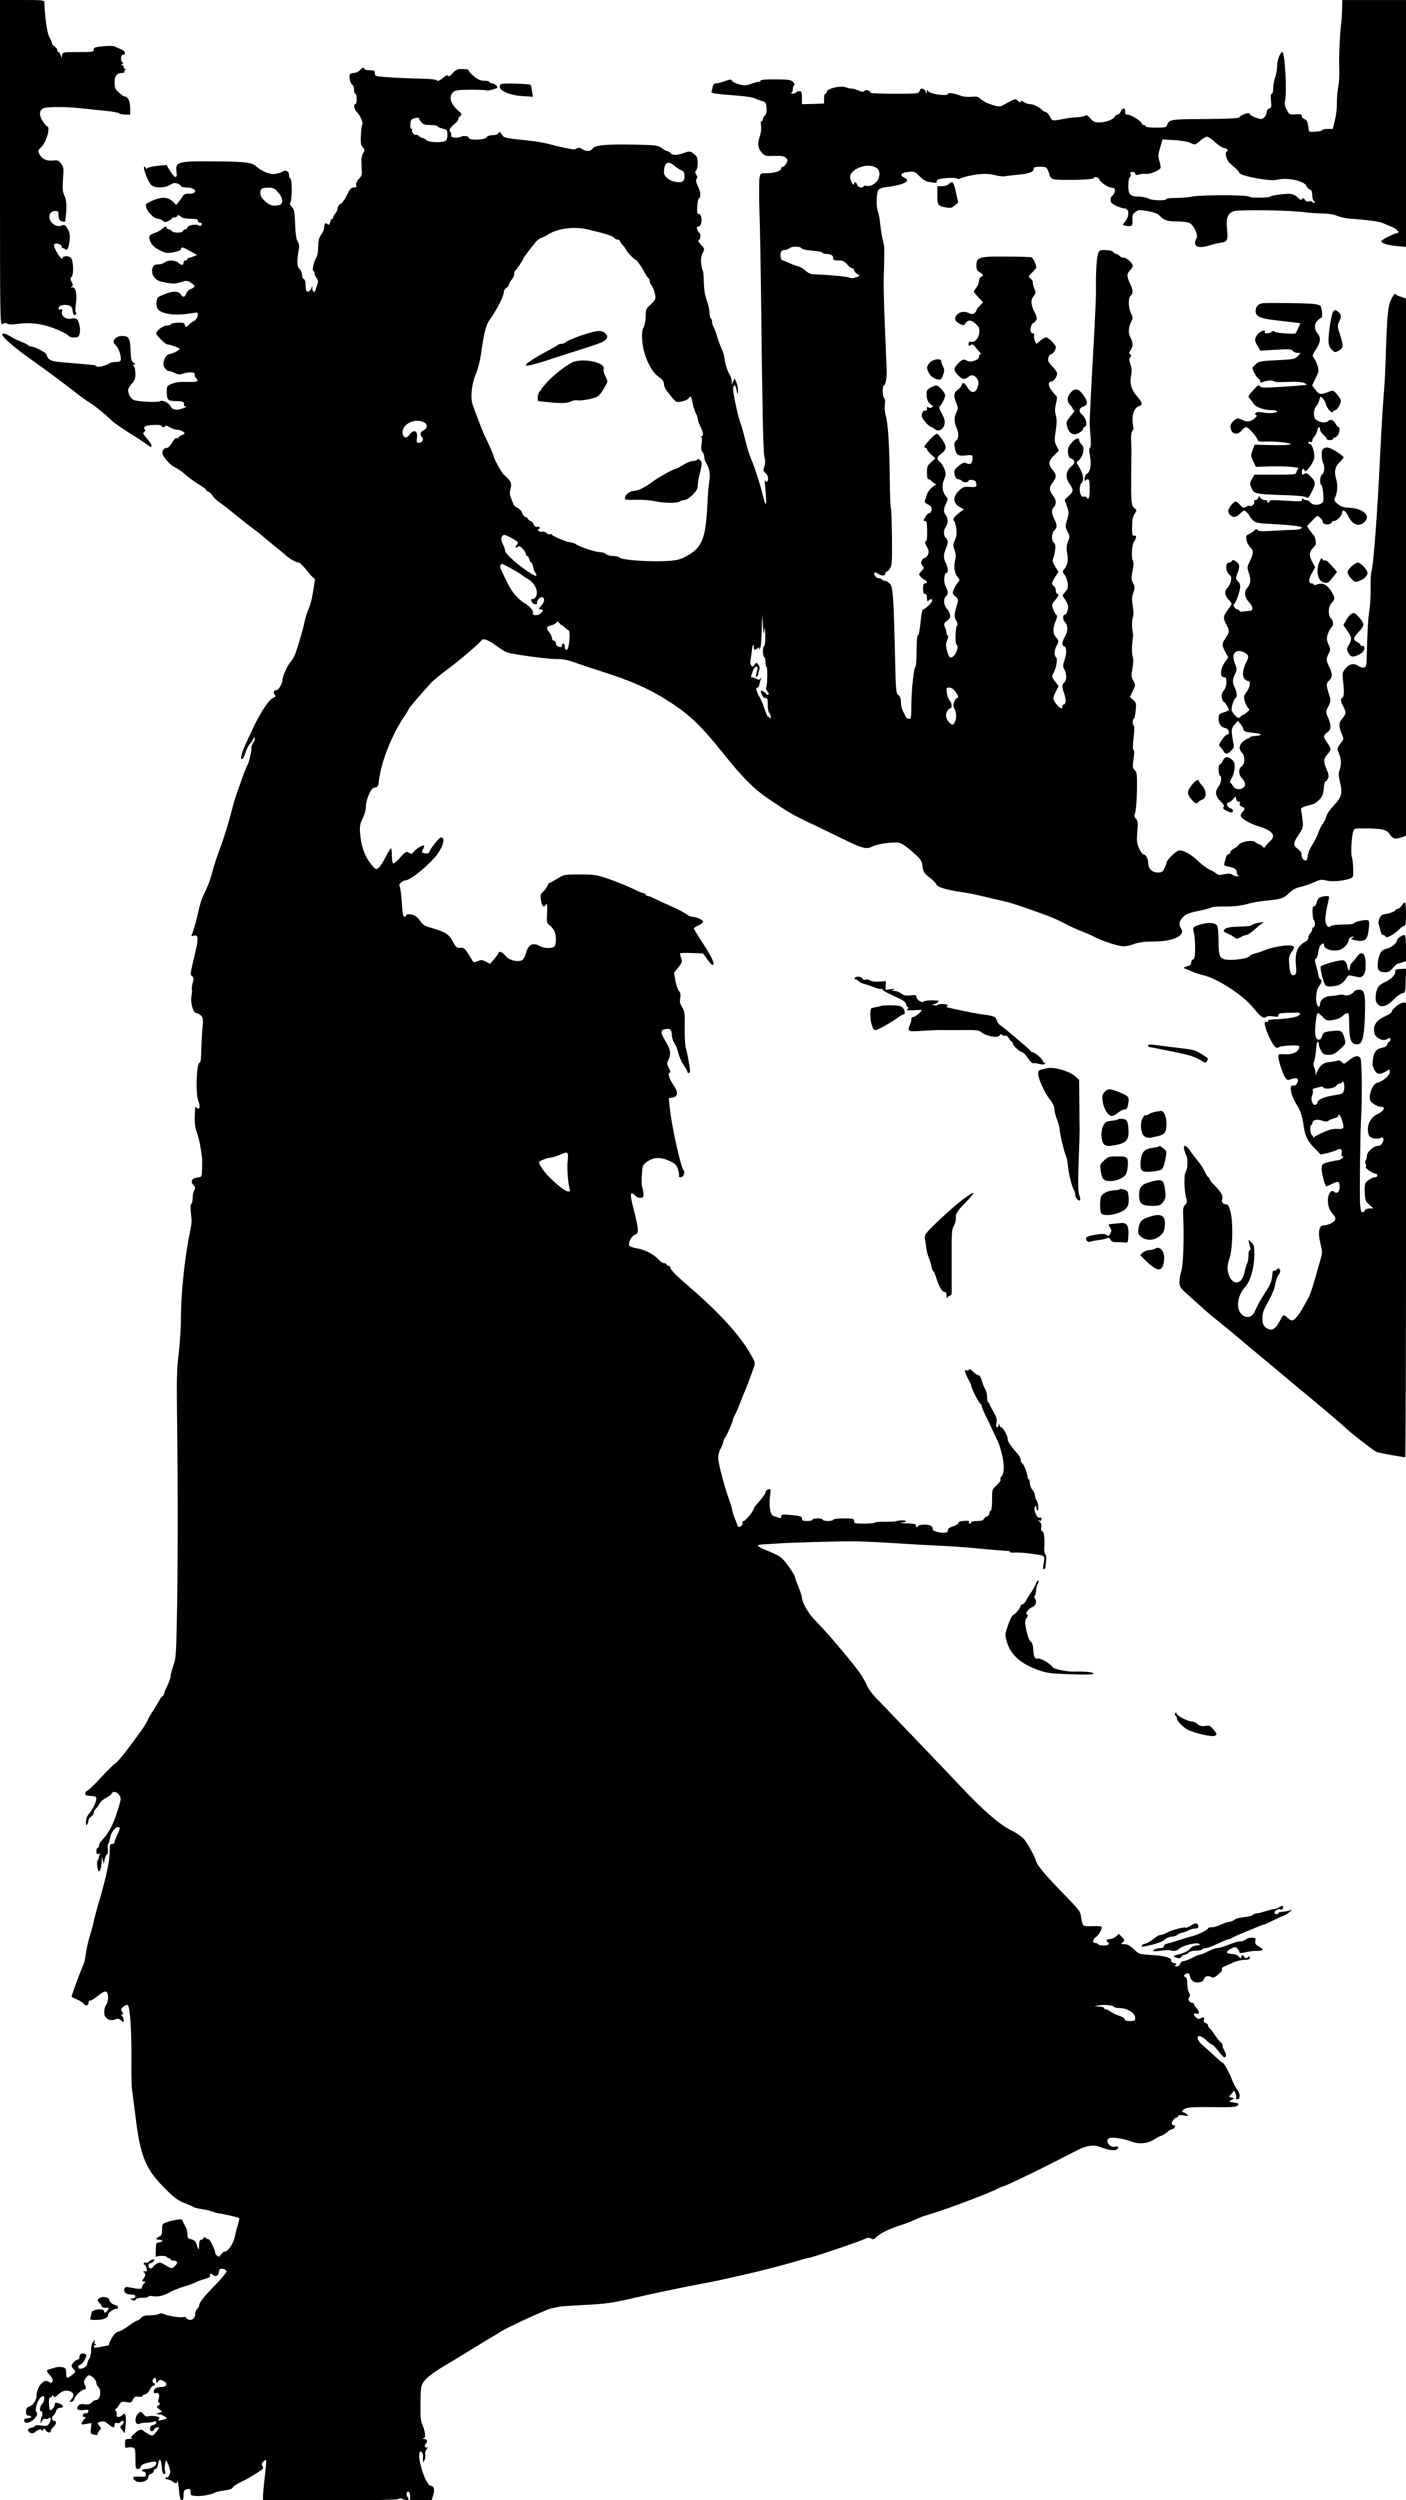 <?xml version="1.0" standalone="no"?>
<!DOCTYPE svg PUBLIC "-//W3C//DTD SVG 20010904//EN"
 "http://www.w3.org/TR/2001/REC-SVG-20010904/DTD/svg10.dtd">
<svg version="1.0" xmlns="http://www.w3.org/2000/svg"
 width="1080pt" height="1920pt" viewBox="0 0 1080 1920"
 preserveAspectRatio="xMidYMid meet">
<g transform="translate(0,1920) scale(0.1,-0.1)"
fill="#000000" stroke="none">
<path d="M0 17950 c0 -1248 0 -1250 20 -1238 14 9 25 10 37 2 11 -7 38 -7 82
-1 79 10 147 5 221 -16 66 -19 151 -57 165 -74 11 -12 27 -16 61 -14 26 1 36
44 23 99 -9 42 -24 53 -61 45 -41 -8 -80 20 -72 52 5 20 3 24 -10 19 -11 -4
-16 -1 -16 10 0 20 45 32 79 20 20 -7 27 -17 29 -42 3 -32 15 -41 27 -22 3 6
2 10 -2 10 -5 0 -5 31 0 69 11 78 -4 133 -32 124 -14 -4 -14 -3 -1 5 12 9 12
14 1 36 -11 20 -12 28 -1 40 18 22 14 124 -5 146 -17 18 -65 16 -65 -3 0 -16
-25 12 -49 56 -12 21 -19 42 -16 48 14 22 67 1 61 -25 -2 -6 -1 -7 2 -3 2 4
11 2 19 -4 19 -17 29 -1 37 61 6 48 2 68 -23 106 -12 18 -18 20 -41 11 -56
-21 -119 60 -78 101 19 19 60 15 57 -5 -1 -10 0 -21 1 -25 1 -5 3 -13 4 -19 2
-17 46 -32 47 -16 1 7 3 26 5 42 8 71 5 118 -11 152 -14 30 -16 52 -11 128 6
84 5 93 -15 119 -19 24 -27 27 -63 23 -49 -5 -86 13 -104 51 -11 24 -10 29 11
48 42 36 79 164 48 164 -4 0 -19 18 -33 40 -32 48 -26 90 13 101 35 10 181 9
274 -2 44 -5 127 -13 184 -19 58 -5 109 -14 115 -20 5 -5 27 -10 48 -10 l38 0
0 53 c0 52 -18 86 -46 87 -5 0 -24 14 -41 30 -28 25 -33 36 -33 76 0 51 17 73
58 74 13 0 21 4 18 9 -4 5 0 12 6 14 10 4 10 6 1 6 -7 1 -13 8 -13 16 0 8 -6
15 -12 15 -9 0 -8 4 2 10 10 6 11 10 3 10 -8 0 -13 13 -13 30 0 20 5 30 15 30
26 0 16 30 -12 40 -16 6 -36 15 -47 21 -11 7 -45 8 -92 4 -63 -6 -74 -10 -74
-26 0 -18 -9 -19 -119 -19 -116 0 -120 -1 -124 -22 l-4 -23 -8 23 c-4 12 -11
22 -16 22 -5 0 -9 7 -9 15 0 8 -9 20 -20 27 -11 7 -20 18 -20 23 0 6 -9 29
-21 50 -18 35 -35 154 -38 268 -1 15 -16 17 -171 17 l-170 0 0 -1250z"/>
<path d="M10309 19133 c-1 -38 -3 -77 -4 -88 -12 -78 -22 -296 -18 -361 3 -44
0 -112 -8 -154 -7 -41 -11 -100 -10 -130 1 -30 -6 -85 -15 -122 l-16 -68 -38
0 c-21 0 -40 -4 -42 -9 -1 -5 -25 -11 -53 -12 -47 -4 -50 -3 -53 21 -6 53 -13
69 -32 75 -11 3 -20 14 -20 23 0 14 -8 16 -48 14 -46 -4 -48 -2 -68 35 -15 27
-19 46 -13 68 15 66 -1 375 -21 375 -16 0 -40 -63 -40 -107 -1 -26 -7 -66 -15
-88 -8 -22 -15 -59 -15 -82 0 -26 -5 -43 -11 -43 -8 0 -10 -17 -6 -54 5 -48 3
-55 -14 -59 -10 -3 -19 -14 -19 -24 0 -32 -27 -62 -52 -56 -42 10 -78 28 -78
39 0 15 -68 -7 -80 -26 -6 -9 -71 -12 -262 -14 -267 -1 -279 -3 -293 -47 -6
-17 -16 -19 -86 -19 -46 0 -79 4 -79 10 0 6 -7 10 -15 10 -8 0 -15 6 -15 13 0
15 -84 67 -110 67 -14 0 -19 6 -17 21 3 32 -21 35 -33 5 -5 -14 -17 -26 -25
-26 -9 0 -18 -7 -22 -15 -8 -22 -68 -45 -118 -45 -36 0 -48 5 -69 30 -21 26
-29 29 -45 20 -11 -5 -36 -10 -55 -10 -19 0 -57 -4 -83 -9 -115 -22 -109 -23
-129 15 -10 18 -24 34 -31 34 -6 0 -18 6 -25 13 -28 26 -68 47 -93 47 -14 0
-37 7 -50 16 -18 12 -25 13 -25 4 0 -9 -7 -7 -20 5 -22 20 -14 22 -114 -32
-24 -13 -35 -13 -70 -3 -56 17 -82 30 -107 53 -16 15 -30 18 -67 14 -27 -3
-61 0 -82 8 -53 20 -100 26 -100 13 0 -18 -132 -1 -147 19 -12 15 -13 15 -14
-3 0 -17 -1 -16 -9 4 -12 27 -40 29 -47 2 -5 -19 -14 -20 -195 -20 -114 0
-187 4 -183 9 7 12 -35 26 -44 14 -7 -11 -18 -10 -54 5 -16 7 -37 12 -47 12
-10 0 -30 4 -44 10 -38 14 -137 -8 -144 -32 -2 -10 -8 -18 -13 -18 -5 0 -9
-17 -9 -37 l0 -38 -85 -3 -85 -2 0 50 c0 43 -3 50 -19 50 -11 0 -23 -4 -26
-10 -3 -5 -16 -10 -28 -9 -12 0 -16 3 -9 6 6 2 12 15 12 28 0 13 4 27 10 30 6
4 3 14 -8 25 -18 19 -33 21 -184 20 -45 0 -68 -4 -68 -12 0 -6 -3 -9 -6 -6 -3
3 -29 -3 -57 -13 -45 -17 -58 -18 -97 -7 -25 6 -50 18 -56 27 -10 13 -17 13
-56 -2 -24 -9 -54 -17 -66 -17 -15 0 -23 -8 -28 -27 -3 -16 -7 -33 -9 -39 -2
-8 28 -14 88 -19 189 -15 227 -20 256 -35 9 -4 29 -12 46 -16 26 -8 30 -15 33
-52 2 -29 -1 -47 -12 -58 -9 -8 -16 -22 -16 -30 0 -8 -5 -14 -10 -14 -7 0 -8
-13 -4 -34 3 -20 0 -51 -7 -73 -22 -64 -19 -100 11 -133 25 -28 30 -30 98 -27
56 1 75 -2 88 -15 16 -15 16 -21 4 -43 -7 -14 -19 -25 -27 -25 -7 0 -13 -6
-13 -14 0 -19 -52 -36 -111 -36 -47 0 -48 0 -55 -37 -4 -20 -4 -143 0 -272 4
-130 9 -382 11 -561 10 -924 17 -1259 26 -1302 8 -35 8 -57 0 -80 -10 -29 -9
-35 9 -50 11 -9 20 -28 20 -42 0 -27 -15 -35 -23 -13 -3 6 -3 -6 -1 -28 11
-124 12 -155 5 -155 -3 0 -14 33 -23 73 -14 62 -61 209 -88 272 -17 41 -30 82
-50 165 -12 47 -25 94 -30 105 -15 34 -52 197 -57 248 -5 52 12 67 23 20 10
-47 12 -49 13 -13 0 19 -6 49 -13 65 l-14 30 -10 -25 -11 -25 0 28 c-1 15 -8
39 -17 52 -17 26 -34 83 -39 125 -1 14 -8 39 -15 55 -24 57 -29 70 -46 125 -9
30 -20 59 -25 64 -5 6 -9 20 -9 32 0 13 -4 26 -10 29 -5 3 -10 23 -10 44 0 21
-10 64 -22 97 -14 41 -21 84 -22 141 -1 46 -4 83 -7 83 -3 0 -9 23 -12 51 -5
36 -2 60 10 85 17 34 16 34 -13 65 -19 21 -25 33 -16 36 14 5 17 50 3 55 -4 2
-12 13 -15 26 -6 16 -3 22 8 22 9 0 18 11 22 25 9 35 -4 78 -20 72 -10 -4 -13
8 -10 56 1 34 8 63 13 65 17 6 13 49 -9 94 -14 29 -17 45 -9 54 7 9 6 19 -3
33 -10 16 -10 23 0 33 6 6 12 32 11 57 0 38 -5 50 -29 69 -28 22 -31 23 -75 8
-57 -20 -89 -20 -105 -1 -7 8 -18 15 -25 15 -7 0 -25 10 -40 22 -23 18 -43 22
-119 25 -283 9 -393 2 -414 -28 -16 -23 -50 -24 -80 -4 -15 11 -27 13 -39 6
-10 -5 -21 -9 -25 -8 -31 2 -106 18 -171 36 -42 12 -123 26 -180 32 -184 19
-185 19 -203 47 -14 21 -18 23 -25 10 -6 -10 -23 -16 -45 -16 -21 0 -40 -6
-47 -17 -16 -21 -137 -24 -137 -3 0 14 -38 18 -63 7 -28 -13 -81 -4 -72 12 4
5 1 16 -5 24 -14 17 -4 35 37 68 13 10 23 24 23 32 0 7 7 18 16 25 13 12 12
16 -13 37 -61 53 -78 107 -45 143 16 17 33 20 134 21 64 0 121 -2 126 -5 8 -5
69 10 81 20 9 8 -23 34 -40 34 -11 0 -19 5 -19 10 0 6 -18 10 -39 10 -29 0
-49 8 -79 33 -23 17 -41 38 -41 45 -1 8 -17 12 -48 12 -41 0 -51 -4 -76 -32
-19 -22 -31 -29 -34 -20 -3 8 -17 3 -43 -18 -23 -19 -40 -26 -42 -19 -3 8 -43
13 -124 15 -65 1 -172 5 -236 10 -115 7 -118 8 -118 30 0 21 -5 24 -40 24 -22
0 -40 5 -40 10 0 16 -19 11 -37 -10 -10 -11 -29 -20 -44 -20 -15 0 -29 -6 -32
-13 -8 -20 3 -65 19 -78 8 -6 14 -24 14 -40 0 -16 5 -29 10 -29 6 0 10 -18 10
-40 0 -22 -4 -40 -10 -40 -18 0 -10 -41 13 -63 25 -25 51 -88 39 -96 -4 -4 -8
-39 -10 -79 -3 -60 0 -78 15 -94 16 -18 16 -22 1 -47 -12 -21 -14 -45 -11 -98
5 -65 4 -71 -21 -98 -17 -18 -24 -35 -20 -47 4 -14 0 -18 -19 -18 -20 0 -29
-11 -52 -58 -15 -32 -37 -63 -49 -68 -12 -5 -21 -19 -22 -32 -1 -12 -9 -31
-18 -41 -9 -9 -16 -23 -16 -29 0 -7 -4 -12 -9 -12 -5 0 -12 -12 -15 -26 -5
-20 -10 -23 -20 -15 -16 14 -26 4 -26 -26 0 -13 -10 -38 -22 -54 -18 -24 -23
-45 -24 -94 0 -39 -6 -72 -16 -86 -18 -28 -33 -99 -21 -99 5 0 9 -10 10 -21 1
-12 9 -29 17 -38 12 -14 12 -21 0 -56 -7 -22 -14 -41 -14 -42 0 -2 -4 -3 -10
-3 -5 0 -10 10 -11 23 l0 22 -9 -22 c-5 -13 -16 -23 -25 -23 -14 0 -16 7 -19
74 -1 11 -7 21 -14 24 -6 2 -12 16 -12 31 0 15 -9 36 -20 46 -20 18 -21 60 -4
153 4 21 1 40 -9 56 -11 17 -17 57 -20 134 -4 95 -7 113 -25 133 -15 15 -18
26 -12 34 14 17 15 178 1 183 -6 2 -11 15 -11 28 0 29 -25 42 -50 26 -10 -6
-34 -14 -54 -17 -40 -8 -101 16 -149 58 -34 31 -90 37 -358 38 -240 2 -266 -6
-253 -83 8 -53 -14 -49 -49 9 l-28 46 -66 -6 c-36 -4 -71 -11 -78 -17 -9 -8
-14 -7 -18 2 -2 7 -7 11 -10 8 -11 -10 34 -125 56 -142 31 -24 101 -23 142 2
26 16 38 18 59 10 14 -5 26 -14 26 -20 0 -5 20 -10 44 -10 49 0 82 -24 55 -41
-8 -5 -27 -8 -43 -7 -19 2 -33 -4 -40 -16 -6 -10 -20 -30 -32 -44 l-21 -26
-27 27 c-43 43 -112 36 -205 -20 -2 -1 -1 -13 3 -27 9 -35 61 -86 87 -86 13 0
30 -7 39 -15 14 -12 21 -13 43 -2 15 6 27 15 27 20 0 4 9 7 19 7 11 0 21 6 24
13 3 9 9 7 24 -5 14 -13 36 -18 76 -18 44 0 57 -3 57 -15 0 -8 7 -15 15 -15
16 0 20 -12 8 -23 -3 -4 -11 -3 -17 2 -17 13 -86 1 -86 -15 0 -8 -6 -14 -14
-14 -8 0 -16 -5 -18 -12 -6 -18 -74 -20 -89 -2 -6 8 -18 14 -25 14 -8 0 -14 5
-14 10 0 15 -14 12 -36 -9 -11 -10 -36 -24 -56 -30 -45 -15 -51 -30 -30 -72
11 -23 34 -43 68 -60 47 -24 56 -25 108 -16 35 7 56 15 56 24 0 20 15 16 72
-16 l52 -30 -28 -10 c-15 -6 -32 -11 -37 -11 -5 0 -9 -4 -9 -10 0 -5 -7 -10
-15 -10 -8 0 -15 -6 -15 -14 0 -24 -16 -26 -38 -6 -25 24 -79 26 -106 5 -11
-8 -31 -15 -45 -15 -38 0 -50 -12 -53 -48 -3 -39 30 -77 75 -86 79 -17 97 -17
144 -3 47 14 52 14 81 -5 35 -22 33 -34 -4 -48 -13 -5 -29 -21 -34 -35 -11
-30 -26 -32 -42 -5 -21 32 -81 25 -168 -19 -23 -12 -25 -80 -3 -100 42 -38
141 -47 271 -24 32 5 33 4 30 -21 -2 -18 -13 -33 -33 -44 -16 -9 -34 -23 -38
-29 -11 -18 -27 -16 -27 2 0 8 -10 16 -22 17 -42 2 -83 -4 -86 -13 -2 -5 -16
-9 -30 -9 -29 0 -82 -39 -82 -61 0 -14 71 -84 86 -84 24 -2 94 -27 94 -34 0
-10 -62 -41 -82 -41 -17 0 -39 -35 -43 -69 -3 -27 23 -61 47 -61 7 0 26 -7 42
-15 23 -12 36 -13 59 -5 46 16 100 13 93 -5 -3 -8 2 -22 11 -30 24 -24 8 -30
-73 -28 -53 2 -86 -2 -114 -14 -39 -17 -40 -18 -39 -69 2 -57 9 -64 76 -64 43
0 63 -9 56 -26 -3 -9 2 -14 13 -15 11 0 1 -7 -21 -15 -47 -17 -80 -12 -95 16
-15 28 -62 51 -81 39 -18 -11 -165 -4 -200 9 -29 11 -52 62 -42 88 3 9 17 28
29 42 18 19 24 36 24 71 0 26 -5 52 -12 59 -9 9 -9 12 3 12 10 1 8 5 -6 16
-16 12 -20 28 -22 89 -3 97 -13 115 -62 115 -24 0 -44 -7 -54 -18 -22 -24 -21
-28 7 -59 23 -25 42 -95 31 -114 -4 -5 -21 -9 -39 -9 -17 0 -36 -4 -42 -8 -19
-17 -95 -36 -102 -26 -4 6 -16 11 -27 11 -11 1 -45 4 -75 7 -30 3 -99 9 -152
13 -99 8 -116 16 -133 63 -5 16 -93 60 -119 60 -8 0 -17 4 -21 9 -3 5 -27 17
-53 27 -26 10 -64 29 -84 42 -20 13 -45 22 -55 20 -30 -7 72 -98 243 -218 73
-51 222 -162 299 -222 59 -46 94 -72 124 -90 41 -25 135 -102 166 -135 11 -13
76 -58 145 -102 69 -43 133 -86 142 -94 13 -12 17 -13 22 -2 2 7 -11 30 -30
51 -37 42 -40 49 -24 59 7 4 8 11 1 18 -6 8 -5 16 3 22 15 13 126 17 126 5 0
-6 7 -10 15 -10 8 0 15 4 15 10 0 5 15 1 32 -10 18 -11 45 -20 59 -20 14 0 34
-6 44 -14 19 -14 19 -15 -8 -27 -15 -7 -27 -16 -27 -20 0 -5 -6 -6 -13 -3 -8
3 -22 -12 -36 -36 -14 -25 -30 -40 -41 -40 -26 0 -41 -30 -28 -55 23 -41 61
-80 97 -96 20 -10 55 -35 79 -57 23 -21 69 -54 102 -74 33 -19 57 -38 54 -41
-3 -3 3 -8 13 -11 10 -3 27 -19 37 -34 10 -16 35 -39 55 -52 20 -13 72 -54
116 -90 44 -36 105 -85 136 -107 31 -23 62 -47 70 -55 8 -7 47 -40 88 -73 41
-33 86 -70 99 -82 28 -26 78 -53 98 -53 7 0 34 -27 60 -60 26 -33 51 -60 57
-60 5 0 7 -14 3 -32 -3 -18 -9 -60 -15 -93 -5 -33 -18 -81 -29 -107 -12 -26
-25 -69 -31 -95 -10 -49 -18 -79 -45 -168 -26 -88 -42 -124 -64 -147 -24 -27
-62 -111 -62 -140 0 -26 -31 -78 -47 -78 -19 0 -26 -19 -13 -35 10 -12 8 -16
-12 -24 -29 -11 -88 -97 -139 -201 -73 -152 -98 -209 -104 -239 -11 -51 15
-35 31 20 7 24 22 53 32 64 10 11 22 29 26 40 5 12 10 15 13 8 2 -6 -3 -23
-12 -37 -9 -13 -15 -30 -14 -38 4 -18 -20 -119 -30 -132 -5 -6 -25 -56 -44
-111 -19 -55 -40 -113 -46 -130 -6 -16 -27 -91 -46 -165 -20 -74 -54 -180 -75
-235 -21 -55 -48 -136 -59 -180 -20 -74 -29 -97 -75 -195 -9 -19 -23 -64 -30
-100 -16 -72 -39 -155 -51 -184 -7 -15 -5 -17 14 -11 33 10 37 -18 13 -119
-43 -182 -43 -180 -26 -193 13 -9 13 -18 4 -52 -6 -23 -9 -45 -6 -49 2 -4 1
-25 -3 -48 -10 -54 12 -134 38 -134 10 0 26 -9 36 -20 15 -17 17 -30 10 -97
-4 -43 -8 -120 -9 -171 -1 -61 -5 -92 -12 -92 -25 0 -33 -238 -11 -294 17 -40
11 -72 -9 -55 -8 6 -14 10 -14 8 -8 -96 -5 -150 10 -189 10 -25 23 -79 30
-120 14 -86 14 -85 12 -167 -2 -61 -2 -62 -33 -65 -44 -4 -59 -30 -34 -58 16
-17 17 -24 7 -40 -7 -11 -12 -38 -12 -59 0 -22 -5 -43 -10 -46 -7 -4 -8 -27
-5 -58 9 -74 9 -86 -3 -142 -41 -196 -72 -480 -72 -662 0 -84 -8 -210 -17
-285 -15 -112 -17 -192 -13 -508 7 -504 6 -1223 -2 -1560 -5 -246 -8 -281 -27
-332 -11 -32 -21 -68 -21 -80 0 -13 -11 -45 -25 -73 -13 -27 -25 -55 -25 -62
0 -7 -6 -16 -13 -20 -7 -4 -18 -19 -25 -33 -7 -14 -26 -45 -42 -70 -17 -25
-37 -60 -46 -79 -19 -40 -34 -62 -144 -210 -47 -63 -92 -116 -100 -119 -8 -3
-58 -51 -110 -107 -52 -57 -100 -103 -106 -104 -15 -1 -26 -29 -14 -36 5 -3
25 -6 45 -7 26 -1 35 -6 35 -18 0 -27 -26 -82 -54 -115 -17 -20 -26 -42 -26
-65 0 -26 3 -31 10 -20 5 8 10 23 10 32 0 10 9 22 20 28 11 6 20 19 20 29 0
10 7 24 16 32 8 7 22 25 29 39 8 15 30 35 50 44 20 10 39 24 42 32 8 22 41 16
59 -11 16 -24 15 -30 -11 -113 -38 -121 -69 -178 -130 -243 -8 -9 -15 -23 -15
-32 0 -10 -4 -17 -10 -17 -5 0 -10 -12 -10 -26 0 -21 4 -24 23 -20 12 3 16 3
10 0 -7 -3 -13 -13 -13 -23 0 -9 -4 -21 -10 -27 -10 -10 -2 -84 10 -84 10 0
19 36 21 80 l1 35 8 -30 7 -30 7 37 c5 21 13 38 18 38 6 0 8 18 6 40 -2 22 -1
40 3 40 4 0 9 19 13 42 7 44 39 88 63 88 18 0 16 -14 -7 -62 -11 -23 -20 -48
-20 -55 0 -7 -9 -13 -19 -13 -17 0 -19 -7 -19 -66 0 -67 -29 -202 -85 -389
-16 -55 -33 -118 -37 -140 -4 -22 -17 -69 -28 -105 -12 -36 -26 -98 -32 -138
-5 -40 -14 -80 -20 -90 -11 -20 -90 -232 -90 -243 0 -4 17 -14 38 -22 21 -8
44 -22 51 -31 19 -22 41 -20 41 4 0 11 4 19 9 17 10 -2 38 15 83 52 15 12 35
20 43 17 20 -7 20 -76 0 -102 -15 -20 -20 -72 -7 -90 16 -25 50 -34 76 -22 22
9 29 8 46 -7 19 -18 20 -17 20 1 0 11 -5 25 -12 32 -9 9 -9 12 0 12 9 0 9 5 0
21 -11 18 -10 23 11 40 14 12 28 16 33 11 17 -17 29 -204 27 -407 -1 -110 1
-218 5 -240 3 -22 15 -116 27 -210 35 -290 74 -393 202 -526 84 -88 126 -121
182 -140 22 -7 47 -18 55 -25 8 -6 39 -14 68 -18 29 -4 65 -12 80 -18 15 -6
36 -12 47 -14 34 -3 156 -31 162 -37 3 -3 -2 -27 -10 -54 -9 -26 -19 -65 -23
-87 -8 -48 -52 -116 -75 -116 -9 0 -23 -10 -31 -22 -13 -20 -17 -21 -32 -9 -9
8 -15 19 -14 25 2 15 -43 108 -50 101 -3 -2 -12 1 -20 8 -12 9 -16 9 -19 0 -3
-7 -11 -13 -19 -13 -10 0 -14 -13 -15 -42 -1 -43 -3 -42 -23 18 -5 13 -19 24
-37 28 -25 5 -29 10 -29 38 0 18 -7 44 -15 58 -8 14 -18 33 -21 43 -6 15 -13
17 -47 11 -23 -3 -57 -12 -77 -19 -33 -11 -35 -15 -35 -56 0 -36 -4 -46 -22
-54 -30 -13 -29 -25 3 -25 14 0 23 -4 19 -10 -3 -5 -15 -10 -26 -10 -11 0 -20
-7 -20 -17 -5 -58 -4 -102 0 -94 7 11 81 10 81 -1 0 -4 7 -8 15 -8 8 0 15 -4
15 -10 0 -5 11 -10 25 -10 30 0 33 -20 5 -45 -20 -18 -24 -17 -78 15 -27 17
-37 18 -55 9 -12 -7 -26 -18 -30 -25 -12 -21 -37 -17 -37 6 0 11 6 20 14 20 7
0 19 7 26 15 18 21 -13 21 -34 -1 -9 -8 -20 -13 -25 -9 -5 3 -12 1 -16 -5 -3
-5 -2 -10 3 -10 9 0 22 -32 19 -48 -1 -4 -8 -5 -16 -4 -12 3 -13 1 -2 -11 10
-13 9 -20 -4 -41 -16 -24 -16 -26 0 -26 15 0 15 -1 1 -16 -9 -8 -16 -22 -16
-30 0 -14 -23 -14 -96 1 -24 5 -33 3 -38 -10 -10 -26 12 -45 50 -45 24 0 34
-5 34 -15 0 -9 -9 -15 -22 -15 -22 -1 -22 -1 -4 -11 14 -9 20 -8 27 2 5 9 26
14 54 14 25 0 45 4 45 9 0 5 17 6 37 3 39 -7 91 7 133 34 14 8 59 26 100 39
41 12 84 28 95 35 11 6 41 17 67 24 33 9 45 17 41 27 -6 17 9 18 24 3 16 -16
43 -3 43 20 0 11 5 23 10 26 15 9 50 -4 50 -19 0 -7 -37 -51 -82 -98 -94 -97
-128 -140 -128 -161 0 -8 -7 -20 -15 -27 -8 -7 -15 -22 -15 -34 0 -34 -21 -57
-47 -50 -13 4 -23 11 -23 16 0 6 -10 8 -21 5 -24 -7 -125 9 -152 24 -11 6 -24
6 -37 -1 -10 -5 -42 -10 -69 -10 -39 0 -55 -5 -68 -20 -10 -11 -23 -20 -29
-20 -7 0 -36 -18 -65 -40 -29 -21 -64 -42 -79 -45 -18 -4 -35 -20 -51 -48 -13
-23 -23 -45 -21 -49 1 -5 -1 -8 -6 -9 -4 0 -14 -2 -22 -4 -72 -15 -90 -16 -90
-7 0 6 6 13 13 15 9 4 9 6 0 6 -8 1 -10 8 -6 18 6 17 6 17 -10 1 -11 -11 -17
-33 -17 -65 0 -26 -7 -57 -15 -67 -8 -11 -15 -28 -15 -38 0 -18 -28 -38 -54
-38 -22 0 -20 27 2 32 10 3 25 20 34 39 15 30 15 35 2 42 -22 12 -44 1 -44
-23 0 -11 -6 -20 -13 -20 -16 0 -47 -32 -47 -48 0 -6 8 -18 17 -28 16 -16 15
-18 -12 -40 -38 -30 -45 -30 -46 1 -1 14 -2 31 -3 38 -2 19 -47 28 -86 15 -19
-6 -41 -12 -47 -14 -19 -5 -16 -16 12 -46 14 -16 22 -33 19 -42 -7 -19 -9 -19
-33 -4 -37 23 -91 -44 -91 -114 0 -30 -26 -68 -52 -77 -22 -8 -28 -16 -28 -40
0 -24 4 -31 20 -31 11 0 20 -4 20 -10 0 -5 -11 -10 -24 -10 -28 0 -38 -10 -27
-28 11 -18 56 -1 81 31 17 21 19 31 11 41 -22 26 18 126 51 126 16 0 8 -47
-11 -64 -17 -15 -19 -62 -2 -52 3 2 6 -7 6 -20 0 -13 -2 -24 -5 -24 -3 0 -6
-12 -7 -27 -2 -28 -2 -28 9 -5 7 14 17 21 26 17 8 -3 21 0 28 6 19 16 18 -19
-1 -45 -12 -15 -22 -17 -59 -12 -27 4 -46 3 -46 -2 0 -5 -13 -12 -30 -15 -20
-5 -28 -11 -24 -21 8 -22 35 -28 53 -13 24 21 51 28 51 14 0 -8 4 -7 10 3 9
13 12 13 21 -2 12 -21 39 -24 39 -5 0 7 9 20 20 30 24 20 26 47 5 47 -8 0 -15
9 -15 20 0 11 4 20 9 20 5 0 14 14 20 30 6 20 17 30 30 30 30 0 33 16 5 29
-34 15 -44 14 -44 -5 0 -18 -28 -49 -37 -41 -3 3 -6 26 -7 51 -1 32 2 46 11
46 7 0 13 6 13 13 0 8 3 7 10 -3 8 -12 14 -10 37 12 31 29 56 36 90 25 30 -11
35 -32 12 -60 -19 -25 -19 -25 1 -20 11 3 20 11 20 18 0 19 55 75 74 75 18 0
20 13 6 41 -8 14 -6 25 6 44 9 14 21 25 28 25 20 -1 56 -38 56 -58 0 -11 7
-25 15 -32 27 -23 15 -100 -16 -100 -11 0 -26 -8 -35 -19 -13 -14 -25 -18 -53
-14 -26 4 -41 0 -50 -11 -20 -24 -3 -39 41 -33 33 4 39 3 36 -11 -2 -10 -11
-16 -20 -14 -9 1 -18 -4 -22 -13 -3 -10 1 -15 12 -15 10 0 13 -3 7 -8 -5 -4
-16 -17 -23 -30 -12 -22 -12 -22 29 -16 l42 7 -5 -41 c-5 -35 -3 -41 16 -46
30 -8 36 -7 36 5 0 6 7 17 15 26 14 14 14 17 0 32 -20 24 -19 28 11 35 19 5
33 0 55 -19 36 -30 49 -32 49 -6 0 14 5 18 19 14 10 -3 22 0 25 6 4 6 11 11
17 11 15 0 11 -22 -7 -34 -14 -11 -14 -14 4 -36 l20 -25 5 45 c10 85 1 124
-23 95 -17 -20 -51 -20 -44 0 4 8 1 22 -6 30 -7 8 -8 15 -3 15 5 0 17 14 26
30 17 27 21 30 57 24 35 -6 41 -4 51 19 9 21 17 25 45 22 19 -2 32 1 29 5 -3
5 5 10 16 12 13 2 29 16 38 35 9 18 22 33 29 33 15 0 16 17 0 22 -14 5 -4 38
12 38 5 0 10 -10 10 -22 1 -21 2 -22 14 -6 11 15 17 16 39 5 39 -18 31 -47
-13 -47 -20 0 -41 -5 -48 -12 -16 -16 -15 -41 2 -35 23 9 36 -12 25 -41 -7
-18 -6 -28 3 -34 10 -6 9 -11 -5 -19 -16 -10 -16 -12 5 -29 l23 -19 -25 -10
-25 -10 25 -1 c24 -1 68 -26 59 -33 -2 -2 -19 -7 -38 -11 -28 -5 -32 -4 -21 8
9 12 6 16 -23 21 -20 4 -45 4 -56 0 -16 -5 -27 0 -40 17 -19 22 -19 23 -40 4
-24 -22 -28 -71 -7 -79 8 -3 17 -3 21 1 4 4 26 7 48 8 23 0 50 4 60 8 12 6 17
4 17 -7 0 -9 -10 -17 -22 -19 -15 -2 -24 -11 -26 -25 -4 -26 22 -32 32 -8 5
14 36 22 36 9 0 -3 -11 -19 -24 -34 -22 -27 -25 -28 -52 -14 -16 9 -36 22 -44
29 -17 15 -34 9 -75 -30 -18 -16 -22 -25 -13 -28 7 -3 -2 -6 -19 -6 -31 -1
-33 -3 -33 -37 0 -31 3 -35 20 -29 11 3 29 3 40 0 18 -6 20 -15 20 -86 0 -72
2 -79 20 -79 11 0 20 7 20 15 0 17 25 28 83 39 31 6 37 4 37 -11 0 -21 -42
-43 -82 -43 -15 0 -28 -4 -28 -10 0 -5 7 -10 15 -10 9 0 15 -9 15 -21 0 -18
-5 -20 -45 -18 -52 3 -64 -4 -42 -26 32 -31 107 -12 107 28 0 8 9 17 20 20 11
3 20 12 20 21 0 9 6 16 14 16 9 0 17 16 21 42 9 50 24 33 28 -33 1 -26 8 -44
16 -47 11 -4 13 2 8 25 -3 17 -3 43 2 59 7 29 7 29 26 -19 14 -38 16 -52 6
-73 -6 -14 -16 -22 -21 -19 -6 3 -10 1 -10 -4 0 -6 8 -11 18 -11 9 0 26 -7 36
-15 26 -19 34 -19 38 3 3 9 8 -20 12 -65 6 -61 12 -83 22 -83 10 0 14 12 14
39 0 30 4 40 20 44 30 8 34 5 34 -23 1 -23 5 -25 46 -27 44 -3 125 13 145 28
6 4 36 10 68 14 38 5 61 13 64 22 3 9 29 26 57 40 49 23 89 46 153 88 25 17
28 23 19 37 -8 14 -7 22 6 35 10 9 19 15 22 12 2 -2 -2 -56 -9 -119 -8 -63
-14 -132 -15 -152 l0 -38 519 0 c340 0 520 3 523 10 2 7 14 6 35 -2 36 -14 52
-6 33 17 -14 17 -6 50 10 40 5 -3 10 -19 10 -36 l0 -29 83 0 82 0 11 36 c15
46 8 72 -19 76 -41 6 -112 241 -79 262 10 6 25 -22 21 -40 -1 -5 -1 -18 0 -29
2 -18 3 -17 12 5 6 14 8 34 5 44 -3 11 2 29 12 40 9 11 12 16 5 13 -16 -10
-28 12 -14 26 18 18 13 37 -11 38 -16 1 -18 3 -6 6 13 3 15 12 11 41 -3 20
-12 49 -19 63 -7 14 -13 44 -14 65 -2 154 1 215 10 238 15 42 67 85 186 156
60 35 157 95 216 131 59 37 127 78 150 91 24 13 45 26 48 29 15 17 361 178
395 183 22 4 48 9 58 12 9 3 97 9 195 14 166 8 220 16 382 54 147 34 404 88
530 111 41 7 109 21 150 30 41 9 111 25 155 35 128 28 323 79 410 105 44 14
85 25 91 25 21 0 409 131 446 151 12 6 25 6 38 -1 15 -8 23 -7 37 7 38 37 100
67 214 103 24 7 60 22 124 51 11 5 56 20 100 33 131 40 434 155 500 190 17 9
34 16 39 16 12 0 248 113 396 189 69 35 152 78 185 94 60 31 122 39 161 22 48
-21 110 -33 126 -24 27 15 22 32 -7 25 -17 -4 -31 0 -45 14 -22 22 -18 46 8
53 25 6 110 -8 162 -28 60 -23 128 -16 180 19 22 14 45 26 51 26 6 0 24 11 41
25 16 14 35 25 43 25 7 0 15 7 19 15 3 9 0 15 -9 15 -8 0 -15 6 -15 13 1 17
25 47 39 47 6 0 11 5 11 11 0 7 15 9 43 4 39 -5 41 -5 23 10 -11 8 -23 15 -28
15 -18 0 -6 18 19 29 19 9 81 12 206 10 148 -2 181 0 193 13 14 14 11 16 -28
22 -42 7 -42 8 -19 20 l23 13 -23 6 c-21 6 -22 8 -8 19 9 7 19 20 22 28 3 10
8 6 16 -13 6 -16 9 -33 5 -38 -3 -5 2 -9 10 -9 24 0 24 42 0 72 -12 15 -30 49
-40 75 -21 57 -63 133 -73 133 -4 0 -32 24 -63 53 -30 28 -71 65 -91 82 -42
34 -52 77 -16 68 11 -3 33 -19 49 -34 16 -16 33 -29 39 -29 6 0 30 -25 53 -55
35 -44 44 -51 52 -38 6 11 3 25 -8 43 -9 16 -16 35 -16 44 0 8 -6 19 -13 23
-7 4 -29 31 -47 58 -19 28 -37 51 -42 53 -4 2 -8 10 -8 17 0 8 -9 16 -19 20
-13 4 -17 12 -14 25 6 22 -3 25 -27 10 -10 -6 -20 -4 -32 7 -24 21 -23 37 2
30 26 -7 26 13 0 43 -11 13 -20 27 -20 32 0 4 -5 8 -10 8 -23 0 -38 24 -26 42
8 13 8 23 -2 38 -6 11 -12 40 -12 64 0 30 -5 48 -16 54 -14 8 -14 10 0 21 17
15 36 7 36 -15 0 -8 8 -23 18 -33 22 -24 82 -17 89 10 6 23 30 31 54 18 21
-11 27 -8 72 33 11 9 16 21 12 27 -3 6 6 16 22 22 15 6 46 19 68 30 22 10 59
19 83 19 32 0 42 4 42 16 0 14 -3 14 -15 4 -13 -11 -18 -10 -29 5 -12 17 -13
17 -20 0 -6 -17 -7 -17 -20 0 -8 11 -28 19 -52 20 -49 3 -53 17 -10 40 31 17
35 17 50 2 9 -8 16 -21 16 -27 0 -8 10 -9 31 -5 56 12 63 13 107 14 50 1 53
10 11 34 -25 14 -30 22 -27 42 5 23 2 25 -28 25 -18 0 -39 -6 -46 -14 -8 -7
-26 -14 -40 -14 -14 1 -55 -11 -91 -26 -36 -14 -76 -26 -89 -26 -13 0 -44 -11
-70 -25 -26 -14 -53 -25 -61 -25 -8 0 -35 -11 -61 -25 -26 -14 -56 -25 -66
-25 -10 0 -22 -9 -25 -20 -4 -12 -15 -20 -28 -20 -17 0 -19 2 -8 9 12 8 9 11
-11 16 -15 4 -25 12 -22 18 8 22 -50 39 -149 44 -97 6 -98 6 -137 44 -30 29
-49 39 -73 39 -30 1 -31 2 -13 15 17 13 17 15 -6 40 l-24 25 -22 -20 c-11 -11
-33 -20 -47 -20 -25 0 -34 -14 -15 -25 6 -4 8 -11 5 -16 -8 -12 -72 -12 -80 1
-3 6 -15 10 -25 10 -23 0 -16 28 11 48 24 17 50 70 38 78 -6 3 -36 4 -67 3
-31 -2 -62 0 -69 4 -6 4 -14 30 -18 58 -8 55 -5 51 -153 204 -121 124 -185
201 -192 229 -8 33 -66 140 -95 174 -14 17 -56 46 -93 64 -92 45 -214 150
-384 330 -79 84 -204 215 -278 292 -74 77 -180 188 -235 245 -55 58 -122 127
-149 155 -26 27 -57 69 -67 93 -10 24 -33 65 -51 91 -34 51 -206 259 -275 332
-23 25 -60 65 -83 89 -44 47 -90 128 -90 160 0 11 -11 46 -24 78 -14 32 -27
69 -30 83 -3 14 -28 54 -55 90 -50 67 -56 71 -188 125 -24 10 -43 22 -43 27 0
4 21 8 48 9 26 1 63 3 82 5 83 8 525 20 635 18 66 -2 194 -8 285 -14 91 -6
248 -15 350 -20 102 -5 230 -14 285 -20 110 -11 210 -19 238 -20 10 0 16 -3
14 -7 -3 -5 16 -7 41 -5 26 1 88 -3 137 -11 98 -15 93 -9 79 -84 -4 -22 -3
-33 5 -33 6 0 12 10 12 23 1 12 3 35 5 52 2 16 -2 35 -7 41 -6 7 -9 25 -8 41
5 70 -1 133 -14 133 -9 0 -12 10 -9 31 3 21 -1 34 -14 45 -17 12 -17 13 -1 8
12 -4 17 -1 17 11 0 11 -5 15 -15 11 -20 -7 -49 59 -35 83 8 14 9 13 10 -6 0
-13 5 -23 10 -23 12 0 3 69 -11 84 -5 6 -9 20 -9 31 0 12 -9 32 -20 45 -11 13
-20 36 -20 52 0 15 -4 28 -8 28 -4 0 -8 10 -10 23 -2 30 -29 94 -42 102 -5 3
-10 15 -10 25 0 11 -10 30 -22 44 -54 60 -78 95 -78 116 0 25 -36 90 -50 90
-5 0 -11 8 -13 18 -4 16 -5 16 -6 0 0 -10 -6 -18 -12 -18 -7 0 -9 12 -5 34 5
27 0 45 -24 86 -16 28 -30 55 -30 60 0 6 -4 10 -9 10 -6 0 -9 18 -9 40 0 22
-6 50 -14 62 -8 13 -20 42 -26 65 -7 25 -19 43 -27 43 -8 0 -26 12 -41 27 -17
16 -29 23 -31 16 -3 -7 -11 -9 -20 -6 -12 5 -14 1 -8 -18 4 -13 16 -39 26 -57
10 -18 19 -37 19 -43 0 -18 62 -139 71 -139 5 0 9 -7 9 -15 0 -8 13 -41 29
-72 16 -32 43 -89 61 -128 18 -38 36 -77 40 -86 4 -8 15 -44 24 -78 21 -81 21
-155 0 -175 -8 -9 -12 -21 -9 -27 4 -6 -9 -25 -29 -44 -36 -32 -36 -33 -36
-114 0 -47 -4 -81 -10 -81 -5 0 -10 -9 -10 -19 0 -11 -9 -22 -19 -26 -11 -3
-22 -12 -25 -20 -4 -10 -20 -15 -51 -15 -25 0 -45 -4 -45 -10 0 -5 -5 -10 -11
-10 -6 0 -9 6 -6 13 3 9 -7 11 -39 8 -29 -2 -44 -8 -44 -17 0 -7 -18 -19 -40
-25 -28 -9 -40 -18 -40 -31 0 -14 -8 -18 -34 -18 -42 0 -89 17 -82 29 3 4 -2
15 -12 23 -19 16 -102 13 -102 -4 0 -5 -5 -6 -10 -3 -6 4 -8 11 -5 16 4 5 -27
10 -72 11 -43 1 -61 3 -40 5 20 2 37 8 37 12 0 8 -60 8 -75 0 -5 -3 -45 -5
-87 -4 -43 0 -78 -3 -78 -7 0 -4 -36 -8 -80 -8 -73 0 -80 2 -80 20 0 18 -7 20
-80 20 -47 0 -80 -4 -80 -10 0 -5 -18 -10 -40 -10 -22 0 -40 5 -40 10 0 6 -18
10 -40 10 -22 0 -40 -4 -40 -10 0 -5 -18 -10 -40 -10 -32 0 -40 4 -40 19 0 15
-11 19 -61 25 -89 9 -99 8 -99 -10 0 -12 -5 -14 -17 -9 -10 4 -28 10 -39 12
-29 6 -40 80 -28 170 6 39 4 41 -15 36 -12 -3 -21 -13 -21 -22 0 -9 -20 -38
-45 -66 -24 -27 -45 -54 -45 -58 0 -18 -64 -97 -78 -97 -8 0 -12 -6 -8 -15 3
-9 -3 -19 -15 -25 -15 -9 -20 -7 -25 7 -3 10 -12 34 -20 53 -8 19 -17 48 -20
63 -2 16 -12 48 -20 70 -38 106 -87 286 -87 327 -1 25 6 56 15 70 9 14 19 38
23 55 3 16 10 32 14 35 9 7 61 124 61 138 0 6 8 26 18 44 10 18 26 56 36 83
10 28 25 64 32 80 15 32 59 150 76 202 10 29 7 38 -31 102 -88 149 -240 314
-476 518 -94 80 -135 123 -135 138 0 8 -7 15 -15 15 -8 0 -15 5 -15 10 0 6 -9
10 -19 10 -11 0 -31 14 -45 30 -32 38 -107 76 -169 85 -27 4 -51 14 -54 21 -9
23 16 71 44 83 22 10 24 16 21 54 -3 23 -17 89 -32 146 -30 110 -26 141 12
101 12 -13 29 -20 44 -18 20 3 23 8 20 38 -2 19 -7 40 -10 47 -4 6 -5 46 -2
89 5 78 5 78 45 106 48 34 103 34 175 0 37 -18 47 -29 58 -63 7 -22 10 -44 7
-50 -4 -5 3 -9 13 -9 23 0 36 38 21 56 -22 27 -93 352 -105 481 l-7 70 32 6
c40 8 41 39 5 93 -33 49 -47 91 -31 97 9 3 7 14 -6 37 -16 30 -16 34 -1 66 20
43 14 77 -26 142 -37 60 -38 80 -5 88 40 10 55 -1 55 -42 0 -20 9 -48 20 -63
10 -16 24 -50 30 -76 6 -27 24 -68 40 -92 17 -24 30 -48 30 -54 0 -5 5 -9 10
-9 6 0 10 8 10 17 0 26 -20 134 -32 173 -6 19 -10 90 -9 158 2 111 0 126 -20
158 -16 27 -20 43 -14 70 4 26 2 41 -10 54 -9 9 -21 45 -27 79 l-11 61 33 41
c30 38 32 45 22 72 -6 16 -10 33 -8 36 2 3 43 5 90 3 l86 -3 32 -45 c17 -24
35 -44 40 -44 23 0 0 54 -67 157 -41 62 -75 118 -75 123 0 5 16 16 35 24 19 8
35 21 35 28 0 15 -53 38 -85 38 -10 0 -28 8 -39 18 -12 10 -66 38 -121 63 -55
24 -115 52 -133 61 -18 10 -39 18 -47 18 -8 0 -15 5 -15 10 0 6 -6 10 -14 10
-7 0 -44 15 -82 34 -38 19 -118 51 -179 73 -104 36 -116 38 -231 38 -119 0
-122 -1 -173 -32 -29 -18 -56 -33 -61 -33 -5 0 -12 -10 -15 -22 -4 -11 -18
-31 -32 -44 -22 -20 -24 -28 -18 -68 5 -29 12 -46 21 -46 8 0 14 5 14 11 0 5
4 8 9 5 4 -3 6 -36 3 -74 -4 -65 -3 -70 22 -89 14 -11 30 -33 36 -47 14 -37
13 -99 -2 -114 -18 -18 -82 -15 -116 5 -46 27 -83 10 -99 -46 -16 -56 -29 -71
-64 -71 -41 0 -79 17 -101 45 -18 24 -48 34 -48 18 -1 -5 -15 -25 -33 -46
l-33 -38 -32 17 c-28 14 -38 14 -64 3 -19 -8 -33 -9 -35 -3 -2 5 -18 32 -36
59 -28 43 -37 50 -62 47 -26 -2 -33 3 -53 41 -35 66 -57 80 -189 118 -26 7
-49 22 -59 38 -9 14 -26 34 -38 43 -23 19 -76 24 -76 8 0 -5 -6 -10 -14 -10
-10 0 -15 28 -20 112 -4 62 -12 118 -17 124 -10 13 24 44 47 44 31 0 151 94
219 171 64 72 93 159 52 159 -13 0 -78 -81 -89 -111 -5 -12 -14 -15 -32 -12
-30 6 -30 7 -15 35 6 11 8 22 6 25 -8 8 -65 -26 -80 -48 -13 -18 -18 -19 -37
-7 -20 12 -25 9 -64 -34 -23 -27 -47 -48 -54 -48 -8 0 -12 20 -12 61 0 33 -4
58 -8 55 -5 -3 -24 -35 -42 -71 -19 -37 -43 -73 -54 -81 -18 -12 -22 -11 -47
19 -57 67 -87 148 -94 258 -3 44 1 65 20 104 15 29 25 66 25 92 0 43 32 127
54 140 6 4 18 8 26 8 11 0 17 16 21 55 17 140 95 339 190 483 22 32 39 61 39
64 0 5 105 128 171 200 16 17 73 64 127 104 93 69 253 206 260 222 9 19 55 3
109 -38 33 -24 72 -49 86 -54 41 -16 326 -54 389 -52 43 1 81 -7 150 -32 51
-18 134 -46 183 -61 239 -75 385 -141 543 -245 147 -97 234 -182 397 -386 153
-191 235 -273 355 -354 151 -102 182 -120 320 -185 80 -38 199 -96 265 -128
124 -62 163 -71 204 -49 37 21 171 39 210 29 19 -5 64 -37 102 -71 63 -56 69
-65 75 -110 6 -43 12 -53 54 -85 27 -21 50 -44 53 -54 6 -20 79 -42 192 -58
44 -6 123 -22 175 -35 52 -13 120 -29 150 -35 30 -7 93 -25 140 -42 47 -16
122 -43 167 -59 46 -16 116 -46 155 -67 40 -22 98 -48 128 -60 30 -11 79 -32
108 -47 57 -29 147 -60 203 -70 24 -4 54 0 94 14 43 15 84 21 149 21 158 0
253 44 218 101 -19 30 -14 58 16 88 21 21 47 32 117 46 50 10 95 22 101 27 7
5 52 8 100 7 62 -1 113 4 169 18 44 12 112 24 150 27 115 11 133 16 174 56 27
27 54 41 92 50 30 7 77 23 104 36 44 20 56 22 90 13 41 -11 129 -5 180 13 30
10 31 11 29 77 -1 36 -5 76 -10 89 -10 23 -2 161 11 201 6 19 13 21 88 20 135
-1 169 -9 192 -46 22 -35 43 -40 93 -22 l32 11 0 2063 0 2063 -38 13 c-20 6
-40 16 -44 22 -3 6 -17 -12 -31 -39 -26 -53 -32 -110 -43 -439 -2 -82 -7 -177
-9 -210 -2 -33 -9 -118 -14 -190 -5 -71 -14 -240 -21 -375 -18 -406 -52 -859
-67 -883 -3 -6 -6 -57 -5 -114 1 -58 -3 -137 -9 -176 -11 -67 -16 -168 -21
-359 -1 -65 -4 -79 -20 -84 -10 -3 -28 2 -40 10 -36 26 -72 20 -102 -16 -25
-31 -27 -37 -20 -98 10 -80 8 -124 -6 -128 -13 -5 -13 -27 2 -55 27 -53 28
-57 16 -79 -7 -12 -19 -28 -25 -36 -21 -22 -19 -59 5 -111 10 -21 12 -38 6
-46 -47 -63 -46 -61 -30 -100 19 -44 20 -87 5 -130 -9 -24 -8 -44 3 -88 22
-89 14 -118 -47 -182 -31 -33 -55 -68 -59 -87 -3 -18 -15 -41 -25 -53 -10 -11
-25 -42 -34 -68 -9 -26 -30 -68 -47 -94 -17 -25 -33 -62 -34 -81 -2 -20 -8
-37 -12 -39 -18 -5 -36 15 -36 41 0 18 -10 33 -29 47 -38 27 -37 46 7 111 33
49 35 57 29 108 -3 30 -8 64 -11 75 -5 22 4 27 92 50 11 3 33 19 49 35 22 23
29 41 33 85 2 30 8 55 13 55 5 0 13 9 19 21 9 17 7 31 -9 69 -27 63 -26 83 4
116 14 15 25 34 25 42 0 8 -11 30 -25 48 -14 18 -25 40 -25 48 0 9 11 23 25
32 31 20 32 55 6 114 -19 43 -19 43 2 86 20 42 20 45 4 97 -22 69 -21 80 3
102 11 10 20 29 20 42 0 13 -9 41 -20 63 -24 47 -25 62 -4 102 15 28 15 34 -2
69 -14 33 -15 45 -6 78 7 21 19 44 27 51 20 16 19 49 -1 71 -25 28 -23 90 4
119 28 30 28 41 -3 91 -32 50 -66 67 -106 52 -16 -6 -29 -7 -29 -2 0 5 -6 9
-14 9 -26 0 -26 31 0 78 l26 46 -21 39 c-28 51 -26 79 5 110 22 22 25 31 19
59 -4 18 -11 35 -14 38 -4 3 -17 20 -30 37 l-22 33 40 42 c39 42 39 42 60 24
12 -11 21 -25 21 -31 0 -7 7 -16 16 -19 20 -8 54 2 54 15 0 5 9 9 19 9 21 0
61 44 61 66 0 28 26 12 45 -27 32 -68 81 -88 123 -50 56 48 -4 107 -114 112
-47 3 -65 9 -90 30 -22 18 -29 30 -23 41 21 38 27 99 13 146 -18 59 -10 99 27
134 16 15 29 31 29 37 0 5 -26 26 -57 45 -57 36 -87 39 -105 12 -10 -15 -7
-76 5 -101 15 -29 10 -77 -7 -87 -17 -10 -22 -73 -7 -82 11 -7 21 -97 15 -124
-8 -30 -74 -39 -96 -12 -9 11 -25 20 -36 20 -11 0 -23 6 -25 13 -3 7 -6 4 -6
-7 -1 -17 -8 -18 -98 -12 -139 8 -153 8 -153 -6 0 -4 -5 -8 -11 -8 -5 0 -7 5
-4 10 3 6 -5 10 -19 10 -14 0 -29 8 -35 18 -9 16 -10 16 -16 0 -4 -10 -14 -18
-22 -18 -9 0 -13 -6 -9 -15 5 -15 -26 -40 -37 -29 -3 3 -14 -1 -26 -8 -19 -11
-24 -10 -46 15 -31 33 -36 33 -62 5 -31 -35 -36 -58 -17 -79 23 -26 48 -24 78
6 14 14 29 25 33 25 9 0 43 -36 43 -46 0 -3 10 -15 23 -28 20 -20 36 -24 137
-29 158 -9 240 -18 240 -28 0 -11 -36 -19 -80 -18 -19 0 -84 -3 -144 -7 -84
-5 -110 -4 -116 6 -6 10 -12 10 -26 -4 -9 -10 -28 -22 -41 -27 -19 -7 -23 -14
-19 -42 2 -19 16 -46 30 -60 27 -28 26 -45 -9 -118 -16 -33 -16 -39 -2 -81 18
-51 13 -83 -15 -115 -25 -27 -17 -72 18 -110 31 -33 32 -63 2 -64 -13 0 -35
-3 -50 -5 -16 -3 -28 0 -28 6 0 5 -7 10 -15 10 -8 0 -19 9 -25 20 -6 11 -7 20
-3 20 10 0 39 74 47 119 5 27 1 40 -14 56 -20 21 -20 23 -3 69 19 50 14 69
-21 90 -14 8 -20 8 -23 -1 -3 -7 -13 -13 -24 -13 -28 0 -27 -66 2 -91 17 -14
19 -24 14 -51 -4 -18 -16 -41 -26 -51 -26 -24 -24 -57 6 -89 14 -15 25 -31 25
-35 0 -4 -14 -26 -30 -47 -35 -47 -37 -63 -10 -113 26 -48 25 -56 -5 -101 -31
-45 -31 -56 -3 -109 l22 -41 -27 -39 c-34 -49 -38 -113 -7 -113 17 0 20 -7 20
-39 0 -24 -8 -48 -21 -65 -15 -19 -19 -34 -14 -56 4 -17 11 -30 16 -30 7 0 39
-51 39 -63 0 -2 -18 -10 -40 -17 -37 -12 -40 -16 -40 -50 0 -39 20 -65 55 -72
24 -4 35 -48 12 -48 -8 0 -27 -19 -42 -42 -23 -34 -25 -43 -14 -52 8 -6 19
-20 25 -31 16 -29 31 -29 60 0 21 21 25 32 19 53 -4 15 -9 48 -12 73 -4 39 -1
50 20 75 l25 29 21 -25 c11 -14 20 -30 21 -37 0 -18 18 -26 74 -30 73 -6 81
-20 13 -25 -20 -1 -37 -6 -37 -10 0 -4 -6 -8 -12 -8 -7 0 -26 -12 -41 -25 -31
-28 -33 -58 -5 -88 23 -26 21 -84 -4 -101 -26 -19 -26 -61 -1 -89 29 -32 34
-54 17 -72 -25 -24 -68 -19 -84 10 -7 14 -17 25 -21 25 -5 0 1 16 12 35 11 19
21 54 22 78 2 37 -3 49 -23 66 -32 26 -51 23 -68 -12 -7 -15 -17 -27 -23 -27
-12 0 -12 -77 1 -85 17 -10 11 -58 -10 -85 -30 -38 -25 -74 15 -113 25 -24 31
-37 24 -44 -8 -8 -3 -16 19 -27 39 -20 52 -20 52 -1 0 8 -5 15 -11 15 -16 0
-41 29 -34 40 3 5 11 10 16 10 6 0 19 10 30 23 l19 22 6 -23 c4 -13 12 -21 19
-18 8 3 11 -2 8 -14 -3 -12 2 -20 16 -25 25 -8 26 -18 6 -39 -8 -8 -15 -21
-15 -30 0 -20 72 -62 140 -82 102 -31 133 -69 88 -111 -13 -11 -28 -29 -35
-39 -11 -17 -14 -17 -25 -4 -7 8 -20 16 -28 18 -8 2 -22 10 -30 17 -19 17
-110 2 -123 -20 -4 -8 -21 -22 -37 -30 -17 -9 -30 -22 -30 -30 0 -8 -6 -15
-14 -15 -7 0 -16 -10 -19 -22 -3 -13 -8 -33 -12 -44 -6 -19 -2 -22 32 -29 45
-8 63 -21 63 -45 0 -10 6 -21 13 -23 6 -3 3 -6 -9 -6 -11 -1 -28 5 -38 12 -14
10 -29 11 -62 4 -36 -8 -47 -7 -61 5 -10 9 -34 23 -53 31 -19 8 -58 37 -86 64
-55 53 -108 83 -145 83 -23 0 -98 -73 -99 -96 0 -6 -7 -25 -16 -42 -13 -27
-21 -32 -50 -32 -44 0 -74 29 -74 73 -1 34 -20 67 -39 67 -6 0 -21 21 -32 47
-17 39 -19 59 -13 128 5 69 4 84 -11 98 -14 15 -15 22 -6 45 6 15 12 90 14
168 2 122 0 143 -15 158 -20 19 -20 26 -9 103 5 33 4 54 -3 56 -6 2 -6 34 1
93 7 53 8 90 2 92 -11 5 -12 52 0 52 4 0 11 27 14 61 6 56 5 62 -18 84 l-26
23 22 46 c22 44 22 46 4 79 -16 30 -17 41 -7 93 8 41 9 70 2 94 -6 20 -7 63
-3 100 4 36 7 67 6 70 -9 37 -10 106 -2 127 7 19 7 46 0 89 -9 49 -8 69 4 103
13 38 13 46 -2 74 -14 27 -14 40 -4 93 10 47 10 67 1 84 -12 22 -4 130 10 140
4 3 10 15 14 26 5 17 3 22 -11 20 -16 -1 -18 8 -17 69 0 51 5 78 19 99 18 28
18 28 -2 45 -23 18 -26 46 -24 256 2 190 2 219 -1 272 -1 30 3 57 11 67 7 8
10 19 7 24 -3 5 -6 32 -7 59 -2 54 20 97 54 106 24 7 21 27 -11 64 -50 56 -66
105 -55 163 8 39 7 61 -4 92 -11 32 -11 43 -1 55 9 11 9 16 -1 23 -11 6 -11
12 3 31 20 29 20 56 1 93 -20 37 -19 77 2 121 16 33 16 37 0 70 -21 45 -22
118 -2 135 20 17 19 43 -5 92 -11 23 -20 51 -20 63 0 12 9 30 20 40 11 10 20
26 20 35 0 21 -50 65 -71 62 -9 -2 -22 4 -29 13 -7 8 -18 15 -25 15 -7 0 -18
7 -25 15 -8 9 -30 15 -60 15 -46 0 -47 -1 -58 -37 -10 -36 -16 -162 -14 -298
0 -33 -6 -170 -13 -305 -15 -256 -25 -453 -31 -580 -2 -41 -3 -84 -4 -95 -1
-11 2 -60 6 -109 5 -58 3 -90 -4 -95 -7 -4 -7 -23 0 -61 12 -69 5 -118 -22
-137 -12 -9 -20 -25 -19 -41 0 -15 3 -21 6 -14 2 6 11 12 19 12 11 0 14 -17
14 -75 0 -69 -9 -91 -25 -64 -4 6 -13 8 -21 5 -29 -11 -43 79 -16 106 19 19
14 66 -14 113 l-25 44 22 22 c32 32 42 94 18 115 -11 10 -19 23 -19 30 0 25
-18 24 -48 -4 -16 -15 -32 -38 -36 -50 -10 -30 2 -82 19 -82 8 0 18 -8 24 -17
7 -14 3 -23 -20 -44 -43 -38 -48 -84 -15 -132 33 -49 33 -61 -5 -95 l-31 -28
17 -51 c16 -47 16 -56 1 -105 -14 -50 -14 -55 4 -90 18 -35 18 -40 4 -75 -11
-26 -14 -50 -9 -78 11 -63 7 -97 -15 -127 -21 -28 -21 -28 -1 -55 17 -24 26
-62 22 -99 -1 -5 -11 -20 -22 -33 -21 -23 -21 -23 -2 -49 11 -15 22 -38 26
-51 6 -23 -10 -71 -24 -71 -17 0 -18 -35 -1 -54 26 -30 27 -71 3 -112 -25 -41
-27 -70 -6 -78 19 -7 19 -57 0 -110 -12 -34 -12 -43 1 -67 18 -36 18 -83 -1
-99 -19 -16 -19 -34 0 -89 15 -43 13 -81 -6 -81 -5 0 -9 -7 -9 -15 0 -23 -16
-18 -44 16 -31 37 -32 48 -5 100 l20 41 -27 35 c-26 35 -27 37 -11 67 22 41
32 111 18 120 -15 10 -13 56 4 86 19 34 19 42 -6 69 -23 25 -23 70 2 129 10
23 11 35 3 40 -6 4 -17 23 -24 44 -13 34 -12 38 13 68 28 33 34 50 17 50 -5 0
-10 11 -10 24 0 13 -7 29 -15 36 -20 17 -19 24 10 70 l25 40 -25 40 c-18 29
-23 45 -17 58 5 9 12 38 16 63 5 36 3 50 -9 62 -22 22 -19 73 6 98 21 21 20
37 -7 93 -18 38 -18 64 1 82 20 21 19 56 -4 85 -33 43 -35 66 -7 102 32 42 33
61 1 99 -35 41 -32 69 11 111 l37 36 -18 37 c-16 34 -17 46 -6 116 9 58 9 88
1 119 -9 31 -8 53 1 91 8 31 10 52 3 56 -5 4 -21 24 -37 44 -27 36 -28 68 -1
68 16 0 44 39 44 62 0 9 -16 33 -35 52 -19 20 -35 42 -35 50 0 23 11 46 22 46
15 0 37 32 38 53 0 20 -57 77 -76 77 -7 0 -26 -11 -43 -25 l-30 -26 -11 22
c-7 11 -10 30 -7 40 3 11 0 19 -8 19 -7 0 -15 7 -19 15 -6 17 9 65 21 65 5 0
14 9 20 19 10 15 8 26 -7 57 -32 62 -35 99 -12 129 19 24 20 28 6 61 -8 20
-13 41 -11 47 2 6 -6 19 -17 28 -19 16 -19 16 12 47 18 17 32 35 32 38 0 20
-25 74 -37 78 -7 3 -94 6 -193 6 -211 2 -230 -4 -230 -69 0 -30 5 -40 25 -51
28 -15 32 -28 10 -36 -8 -4 -15 -17 -15 -31 0 -14 -9 -36 -20 -50 -11 -14 -20
-29 -20 -32 0 -4 16 -24 36 -45 l35 -37 -25 -26 c-14 -14 -26 -30 -26 -36 0
-5 -7 -15 -17 -22 -13 -9 -22 -9 -44 2 -33 17 -74 8 -93 -19 -19 -26 -11 -45
26 -64 28 -15 31 -14 45 5 19 28 43 26 78 -6 25 -23 29 -34 27 -67 -4 -44 -36
-78 -64 -70 -13 4 -18 0 -18 -17 0 -18 2 -19 15 -9 13 10 19 8 36 -14 11 -14
27 -33 35 -41 9 -8 11 -15 5 -15 -6 0 -11 -8 -11 -18 0 -25 -62 -47 -89 -33
-30 16 -39 14 -71 -19 -37 -38 -38 -54 -1 -91 33 -33 48 -36 77 -14 27 20 43
18 65 -7 13 -17 17 -32 13 -53 -13 -64 -51 -74 -83 -20 -23 39 -37 44 -46 16
-3 -11 -17 -26 -30 -35 -29 -19 -32 -48 -9 -101 14 -35 14 -41 -2 -76 -17 -39
-16 -69 7 -124 15 -38 12 -76 -9 -91 -11 -8 -14 -21 -9 -48 10 -59 23 -69 84
-63 52 5 53 5 53 -22 0 -38 -17 -52 -45 -39 -19 9 -29 6 -59 -17 -20 -15 -36
-35 -36 -44 0 -35 13 -61 30 -61 10 0 23 -6 29 -14 11 -14 51 -11 51 3 0 11
44 7 52 -4 4 -5 8 -18 8 -28 0 -16 -7 -18 -51 -16 -43 3 -54 -1 -80 -25 -52
-49 -51 -99 2 -129 l32 -18 -36 -27 c-39 -29 -53 -52 -39 -61 5 -3 13 -30 17
-59 5 -41 3 -61 -10 -89 -16 -34 -16 -41 -3 -77 9 -25 12 -51 7 -66 -14 -50
-10 -107 11 -133 24 -30 24 -32 8 -49 -7 -7 -20 -29 -29 -48 -16 -35 -16 -36
9 -59 24 -22 25 -25 13 -64 -23 -77 -24 -96 -6 -123 9 -15 13 -29 8 -33 -14
-10 -19 -140 -6 -150 27 -20 -18 -109 -49 -99 -7 3 -18 26 -24 52 -10 39 -10
54 2 82 8 20 10 34 4 34 -5 0 -10 9 -10 20 0 10 -5 31 -12 45 -11 24 -9 28 17
49 23 18 27 28 21 49 -3 15 -14 34 -24 44 -23 23 -27 76 -7 93 19 16 19 41 -1
77 -18 30 -13 103 6 103 15 0 12 44 -5 76 -19 37 -19 65 0 111 8 19 15 43 15
53 0 10 -7 23 -15 30 -19 16 -19 60 0 86 18 24 18 64 0 88 -19 26 -19 47 2 90
15 33 15 37 1 53 -30 33 -36 84 -17 129 15 37 16 47 4 80 -7 21 -22 46 -34 55
-27 22 -27 37 4 61 47 37 50 54 15 109 -18 27 -38 49 -44 49 -14 0 -96 -86
-96 -100 0 -6 5 -10 10 -10 6 0 10 -5 10 -10 0 -6 15 -24 33 -40 l32 -30 -32
-28 c-29 -25 -33 -34 -33 -80 0 -30 4 -52 11 -52 6 0 17 -6 25 -14 7 -8 19
-17 26 -20 10 -5 10 -7 -1 -12 -24 -11 -58 -53 -64 -77 -2 -12 -8 -30 -12 -39
-5 -13 0 -21 18 -29 14 -6 28 -18 31 -25 7 -19 -3 -44 -18 -44 -6 0 -20 -13
-29 -30 -16 -26 -16 -30 -3 -30 13 0 16 -13 17 -57 2 -75 -1 -97 -12 -101 -4
-2 -4 -12 1 -23 6 -10 14 -27 19 -37 11 -23 -3 -59 -27 -66 -26 -9 -34 -42
-16 -61 13 -13 13 -17 -5 -37 -12 -12 -21 -24 -21 -27 1 -12 26 -37 43 -44 21
-8 23 -27 2 -27 -11 0 -15 -11 -15 -40 0 -29 4 -40 15 -40 10 0 15 -10 15 -32
0 -25 3 -29 12 -20 16 16 28 15 28 -1 0 -13 -56 -67 -70 -67 -5 0 -11 -24 -14
-52 -12 -111 -18 -148 -27 -148 -5 0 -9 -54 -9 -120 0 -66 -4 -120 -8 -120
-12 0 -32 -183 -32 -297 0 -94 -2 -103 -19 -103 -10 0 -22 8 -25 18 -3 9 -13
28 -21 42 -8 14 -15 44 -15 67 0 30 -6 46 -19 55 -18 13 -20 32 -25 248 -12
510 -17 583 -40 607 -12 13 -29 23 -38 23 -9 0 -20 5 -23 10 -3 6 -15 10 -25
10 -20 0 -44 32 -33 43 3 4 15 0 27 -8 27 -19 56 -19 56 0 0 8 4 15 10 15 5 0
17 11 26 26 15 22 17 54 15 241 -1 120 -5 222 -9 227 -3 6 -7 117 -8 246 -3
243 -14 410 -33 469 -5 18 -8 53 -4 76 3 26 1 45 -6 49 -13 8 -15 96 -2 96 12
0 24 65 22 115 -1 22 -7 159 -13 305 -10 234 -13 378 -8 475 1 26 2 87 2 160
0 11 -5 40 -12 65 -6 25 -15 79 -19 120 -4 41 -13 87 -19 101 -14 35 -10 142
6 162 7 8 32 17 55 20 136 16 200 48 145 72 -41 18 -28 40 27 45 47 5 52 3 87
-32 20 -21 47 -39 60 -42 50 -10 77 -13 73 -7 -2 4 -1 12 3 18 9 14 135 24
153 12 7 -4 18 -4 24 0 5 5 33 13 60 19 94 20 149 22 205 8 30 -8 63 -12 74
-10 12 3 60 8 108 13 87 8 118 21 118 47 0 10 14 14 48 14 43 0 50 -3 60 -25
7 -14 12 -31 12 -36 0 -6 7 -17 15 -26 13 -13 43 -15 168 -14 88 1 153 6 155
11 6 17 40 11 46 -7 8 -24 66 -62 97 -65 21 -2 25 -6 21 -28 -3 -14 -11 -29
-18 -33 -8 -4 -14 -19 -14 -32 0 -19 10 -29 42 -45 23 -11 52 -20 64 -20 40 0
41 -63 2 -106 -19 -21 -19 -21 13 -28 43 -8 51 0 47 47 -2 33 2 43 23 59 23
18 31 18 94 7 48 -8 76 -19 92 -35 37 -37 57 -44 132 -44 38 0 82 -5 97 -12
34 -16 69 -91 54 -118 -32 -60 8 -83 98 -55 31 10 74 20 94 22 45 6 52 23 43
103 -10 85 5 124 54 139 44 13 431 7 546 -9 39 -5 99 -9 135 -9 40 0 80 -6
105 -16 22 -10 63 -19 90 -22 169 -14 238 -23 267 -36 18 -8 52 -22 76 -32 37
-16 58 -45 32 -45 -17 0 -120 -52 -120 -61 0 -17 44 -31 116 -38 l74 -7 0 948
0 948 -245 0 -245 0 -1 -67z m-7090 -843 c-2 -3 6 -15 16 -27 16 -19 30 -23
72 -23 29 0 53 -4 53 -9 0 -5 17 -13 38 -18 34 -8 37 -12 39 -45 1 -21 -4 -41
-12 -48 -22 -18 -131 -15 -150 4 -9 9 -22 16 -29 16 -8 0 -19 6 -26 14 -6 8
-18 12 -25 10 -14 -6 -39 29 -28 40 3 3 1 6 -6 6 -8 0 -11 13 -9 37 2 30 8 39
28 44 26 7 43 7 39 -1z m6113 -181 c24 -22 55 -43 71 -46 27 -5 35 -17 19 -27
-15 -9 -1 -65 22 -86 11 -11 33 -31 49 -44 15 -14 27 -29 27 -33 0 -23 239
-68 288 -54 73 21 210 -7 227 -47 5 -12 18 -25 27 -28 13 -4 18 -16 18 -44 0
-22 5 -40 13 -43 6 -2 8 -8 4 -13 -4 -5 -12 -3 -16 4 -4 8 -15 10 -26 6 -12
-5 -23 -1 -32 12 -10 14 -16 16 -21 6 -6 -9 -13 -8 -28 6 -37 35 -52 38 -131
30 -42 -5 -79 -12 -83 -16 -9 -12 -151 -14 -165 -2 -16 14 -383 14 -440 0 -22
-5 -75 -10 -117 -10 -43 0 -78 -3 -78 -8 0 -15 -106 -13 -135 2 -17 9 -51 16
-76 16 -67 0 -82 15 -82 84 0 34 5 61 12 65 6 4 9 15 5 24 -4 13 -1 17 15 17
12 0 21 -6 21 -14 0 -11 7 -13 30 -6 16 5 42 7 57 5 27 -3 96 25 107 44 3 5 0
29 -8 53 -12 40 -11 52 6 106 l18 61 92 -5 c50 -3 104 -12 119 -20 38 -19 40
-18 79 16 18 17 42 30 52 30 10 0 37 -18 60 -41z m-4152 -182 c14 -12 37 -27
52 -34 21 -9 26 -18 26 -47 0 -41 -19 -52 -73 -42 -47 9 -85 42 -85 74 1 74
32 93 80 49z m1534 -7 c37 -14 50 -44 36 -86 -13 -38 -59 -69 -91 -61 -11 3
-22 1 -25 -4 -10 -17 -43 -9 -49 11 -7 22 -25 27 -25 8 -1 -25 -30 26 -30 52
0 57 114 107 184 80z m-4581 -193 c40 -41 47 -92 14 -101 -46 -12 -73 -5 -109
27 -28 25 -38 42 -38 65 0 34 9 40 63 41 31 1 45 -5 70 -32z m2372 -287 c127
-29 201 -51 211 -65 6 -8 19 -15 28 -15 9 0 16 -3 16 -7 0 -5 11 -21 25 -37
14 -16 25 -32 25 -36 0 -4 16 -23 35 -43 19 -20 35 -34 35 -31 0 12 49 -54 68
-93 12 -23 26 -44 32 -48 5 -3 10 -13 10 -22 0 -9 6 -24 13 -32 19 -22 37 -90
30 -109 -4 -9 -22 -29 -40 -45 -30 -26 -33 -34 -33 -84 0 -30 -7 -68 -16 -85
-13 -26 -15 -48 -10 -112 9 -106 66 -230 127 -271 28 -20 39 -35 39 -54 0 -14
10 -39 23 -54 73 -93 66 -87 110 -81 25 4 49 15 58 27 16 20 17 19 29 -39 7
-32 19 -69 26 -81 8 -12 14 -31 14 -41 0 -10 9 -35 20 -57 23 -45 26 -75 8
-76 -8 0 -9 -2 -2 -5 7 -3 8 -21 3 -52 -5 -34 -3 -51 7 -63 8 -8 14 -27 14
-40 0 -14 6 -33 14 -44 24 -35 34 -90 25 -136 -5 -24 -11 -96 -14 -159 -11
-228 -28 -301 -83 -363 -33 -37 -105 -78 -153 -87 -110 -21 -416 -7 -443 20
-6 6 -27 10 -47 10 -21 0 -44 7 -53 15 -8 8 -30 15 -49 15 -35 0 -161 43 -185
62 -7 6 -25 12 -40 13 -30 2 -133 45 -144 60 -4 5 -10 6 -14 2 -4 -4 -15 0
-25 9 -10 9 -24 14 -32 11 -18 -7 -47 12 -29 20 17 7 5 23 -13 17 -9 -4 -19 4
-26 20 -7 14 -18 26 -25 26 -6 0 -14 7 -18 15 -3 8 -12 15 -20 15 -8 0 -19 14
-25 30 -6 17 -21 34 -36 40 -14 5 -28 18 -31 27 -3 10 -12 32 -19 49 -10 24
-11 41 -3 72 11 43 3 58 -51 106 -20 18 -81 130 -81 150 0 5 -44 105 -70 156
-13 27 -77 194 -90 234 -18 55 -6 163 25 233 15 34 32 100 41 162 19 142 37
215 60 247 61 87 114 189 114 221 0 12 9 27 20 33 11 6 20 17 20 26 0 8 9 24
20 36 11 12 20 32 20 44 0 12 3 24 8 26 8 3 62 84 62 93 0 5 58 82 95 126 12
15 33 30 46 34 13 4 35 14 49 24 70 46 196 63 295 41z m1654 -148 c4 -6 40
-14 81 -17 41 -3 77 -10 78 -16 2 -5 14 -9 27 -9 36 0 55 -10 55 -31 0 -16 7
-19 41 -19 33 0 45 -6 66 -30 13 -16 31 -30 39 -30 8 0 14 -6 14 -14 0 -7 10
-20 23 -29 l22 -15 -30 -12 c-20 -7 -36 -8 -51 -2 -17 9 -165 22 -279 26 -18
1 -41 12 -58 28 -16 15 -42 30 -57 33 -16 4 -47 15 -69 26 -22 10 -44 19 -49
19 -13 0 -21 35 -15 60 3 12 14 20 27 20 12 0 31 7 42 15 21 16 82 14 93 -3z
m-2904 -1334 c32 -14 30 -48 -2 -63 -25 -11 -30 -34 -12 -52 17 -17 3 -43 -22
-43 -19 0 -21 4 -16 39 7 57 -26 67 -61 19 -19 -26 -41 -22 -48 8 -17 69 84
127 161 92z m721 -920 c4 -5 1 -15 -5 -21 -17 -17 -13 -31 4 -17 13 11 19 8
40 -14 14 -15 25 -34 25 -42 0 -7 4 -14 10 -14 5 0 12 -11 16 -25 3 -14 10
-25 15 -25 4 0 11 -16 15 -35 3 -19 10 -38 15 -41 5 -3 9 -12 9 -20 0 -11 -11
-7 -42 12 -91 57 -198 151 -198 174 0 10 -7 31 -15 46 -18 35 -19 56 -4 71 9
9 24 5 60 -14 27 -14 52 -30 55 -35z m-47 -205 c36 -20 71 -41 78 -47 6 -6 30
-22 52 -35 48 -29 76 -86 61 -126 -5 -14 -16 -25 -25 -25 -17 0 -18 -2 -9 -24
3 -9 15 -16 26 -16 10 0 17 4 14 8 -9 15 23 52 39 46 21 -8 19 -36 -5 -62 -24
-25 -25 -32 -5 -32 22 0 18 -17 -9 -35 -25 -17 -60 -10 -52 10 6 15 -31 56
-68 75 -15 8 -45 34 -66 58 -33 36 -53 73 -112 199 -10 20 -5 43 9 43 3 0 36
-17 72 -37z m1942 -473 c4 35 6 26 7 -37 1 -50 -2 -83 -8 -83 -5 0 -10 -18
-10 -39 0 -22 5 -43 10 -46 6 -3 10 -22 10 -41 0 -19 3 -34 8 -34 9 0 7 -144
-3 -160 -4 -6 1 -20 10 -30 10 -11 12 -20 6 -24 -5 -4 -13 0 -18 7 -11 18 -47
32 -39 15 3 -7 9 -21 12 -30 4 -10 14 -18 24 -18 15 0 18 -9 17 -50 0 -28 5
-56 11 -62 7 -7 12 -21 12 -32 0 -17 -2 -18 -10 -6 -5 8 -10 11 -10 5 -1 -10
-22 43 -39 95 -5 14 -18 42 -30 63 -22 39 -27 67 -12 67 5 0 11 10 14 23 2 12
8 31 12 42 5 15 5 17 -3 5 -9 -12 -15 -12 -35 -1 -14 7 -29 11 -35 8 -5 -4 -2
14 6 38 8 25 21 45 28 45 17 0 17 -5 5 -48 -5 -17 -6 -32 -1 -32 4 0 10 10 13
23 2 12 7 29 11 37 4 9 0 24 -8 35 -15 20 -15 20 -30 0 -14 -17 -17 -18 -26
-5 -6 8 -8 26 -5 40 3 14 7 45 10 69 4 46 15 69 15 33 0 -25 10 -28 28 -10 9
9 12 9 13 -2 0 -10 4 -7 9 5 5 11 10 74 11 140 l3 120 6 -85 c5 -74 6 -79 11
-40z m-1557 40 c3 0 14 -8 25 -19 10 -10 23 -20 29 -22 16 -6 3 -149 -14 -149
-8 0 -15 6 -15 13 -1 6 -2 18 -3 24 0 7 -5 12 -11 10 -5 -1 -9 -8 -9 -14 2
-14 -6 -16 -30 -7 -9 3 -16 15 -16 25 0 10 -7 19 -15 19 -8 0 -15 8 -15 19 0
10 -9 30 -20 44 -27 34 -25 46 10 53 16 4 35 13 42 21 10 13 13 13 24 -1 6 -9
14 -16 18 -16z m5273 -237 c3 -7 -3 -27 -12 -45 -29 -55 -35 -107 -17 -129 9
-11 22 -19 29 -19 22 0 15 -49 -12 -84 -21 -28 -23 -37 -14 -69 5 -20 17 -43
25 -52 14 -14 14 -17 -8 -35 -12 -11 -26 -19 -30 -20 -4 0 -13 -7 -21 -15 -13
-13 -18 -11 -41 12 -14 14 -26 35 -26 46 0 27 22 87 32 87 13 0 8 53 -7 80
-19 33 -19 62 2 104 15 33 15 38 -1 80 -20 52 -14 84 17 95 23 9 75 -13 84
-36z m-2249 -273 c23 -31 28 -50 13 -50 -5 0 -14 -13 -21 -29 -9 -24 -9 -34 4
-59 16 -32 13 -85 -7 -110 -8 -10 -14 -9 -30 5 -29 27 -38 58 -24 87 7 14 18
26 25 26 17 0 15 40 -4 61 -9 10 -18 36 -21 58 -5 38 -4 41 19 41 15 0 32 -11
46 -30z m-2976 -3552 c2 -6 1 -32 -2 -58 -6 -48 3 -166 15 -207 17 -54 -58
-11 -161 93 -33 33 -74 94 -74 110 0 8 67 34 89 35 14 0 44 9 66 19 48 22 62
24 67 8z m4196 -6550 c2 -4 19 -8 37 -8 64 0 125 -38 125 -77 0 -20 -5 -23
-40 -23 -27 0 -40 4 -40 13 0 8 -19 20 -42 27 -24 8 -54 22 -67 32 -13 10 -30
18 -37 18 -8 0 -14 5 -14 10 0 6 -17 11 -37 11 l-38 2 35 7 c40 8 113 1 118
-12z"/>
<path d="M4466 16624 c-54 -18 -106 -40 -115 -48 -10 -9 -26 -16 -37 -16 -11
0 -24 -4 -29 -9 -6 -5 -44 -27 -85 -49 -41 -21 -97 -54 -125 -73 -74 -50 -36
-49 131 5 76 25 184 60 239 77 168 53 199 66 212 86 11 17 10 23 -6 41 -25 30
-65 27 -185 -14z"/>
<path d="M4394 16416 c-56 -29 -142 -97 -193 -152 -22 -25 -41 -48 -41 -50 0
-3 -7 -12 -15 -20 -15 -16 -21 -73 -7 -75 4 0 23 -2 42 -4 120 -14 174 -13
203 1 16 9 38 13 50 10 22 -5 108 8 147 24 23 10 39 30 77 99 12 21 11 29 -7
62 -11 21 -17 46 -13 54 19 52 -165 90 -243 51z"/>
<path d="M5355 15670 c-3 -5 -18 -10 -32 -10 -14 0 -48 -13 -75 -30 -26 -16
-52 -30 -57 -30 -16 0 -142 -70 -180 -100 -52 -41 -112 -70 -143 -70 -30 0
-68 -31 -68 -55 0 -13 14 -15 83 -13 45 2 111 -3 147 -11 72 -16 179 -16 194
-1 6 6 20 10 33 10 14 0 40 17 63 40 30 30 40 48 40 73 0 18 7 59 15 90 8 32
15 66 15 76 0 23 -26 46 -35 31z"/>
<path d="M3848 18554 c-38 -38 46 -84 166 -92 l79 -5 -6 42 c-3 24 -8 45 -11
49 -9 9 -220 15 -228 6z"/>
<path d="M7286 17785 c-8 -8 -31 -15 -50 -15 l-36 0 0 -70 c0 -77 4 -82 72
-94 29 -5 41 -2 62 16 l26 23 -15 68 c-19 93 -28 103 -59 72z"/>
<path d="M9703 16872 c-37 -4 -56 -23 -58 -59 -2 -42 32 -59 152 -72 59 -7
127 -15 150 -18 l42 -5 -17 -37 c-9 -20 -18 -38 -19 -40 -6 -9 -148 1 -160 11
-10 8 -17 8 -25 0 -15 -15 -62 -16 -53 -2 14 23 -35 8 -54 -16 -26 -33 -26
-50 0 -93 l20 -34 118 7 c100 6 120 5 131 -8 7 -9 23 -16 37 -16 l24 0 -23
-25 c-22 -23 -32 -25 -160 -31 -125 -6 -139 -9 -162 -31 -14 -13 -26 -25 -26
-27 0 -17 34 -78 45 -83 8 -3 15 -12 15 -20 0 -11 5 -13 18 -8 30 14 79 17 86
7 4 -6 44 -8 104 -5 64 3 107 1 127 -7 17 -7 26 -14 20 -16 -5 -1 -86 -8 -179
-14 -151 -9 -171 -9 -179 5 -7 13 -16 7 -51 -32 -39 -43 -41 -48 -27 -64 9 -9
24 -28 33 -42 18 -26 81 -47 142 -47 20 0 36 -4 36 -9 0 -13 -66 -18 -114 -8
-26 5 -43 4 -50 -4 -8 -8 -7 -13 2 -16 9 -4 7 -10 -9 -24 -33 -29 -57 -32 -96
-14 -34 16 -37 16 -62 -2 -30 -23 -37 -52 -21 -82 15 -29 54 -27 78 4 11 14
27 25 35 25 16 0 80 -73 89 -100 3 -10 18 -13 57 -11 74 4 202 -10 195 -21 -3
-5 -66 -8 -141 -6 l-136 3 -15 -42 c-15 -40 -15 -45 5 -86 l20 -42 104 3 c112
4 239 -6 222 -16 -6 -4 -12 -16 -14 -27 -4 -19 -12 -20 -164 -20 l-159 0 -19
-33 c-16 -28 -17 -37 -7 -62 23 -55 20 -55 287 -63 76 -3 128 -9 137 -16 12
-10 19 -4 40 38 34 65 33 83 -6 121 -26 27 -35 30 -50 21 -16 -10 -18 -8 -18
14 0 14 5 25 10 25 6 0 10 -4 10 -10 0 -39 74 58 76 100 2 39 -18 100 -33 100
-7 0 -13 5 -13 11 0 6 7 9 15 5 9 -3 15 0 15 10 0 8 7 22 15 31 9 8 19 28 22
44 6 32 23 40 23 11 0 -10 11 -28 25 -40 14 -12 25 -26 25 -32 0 -5 11 -10 25
-10 14 0 25 5 25 10 0 6 5 10 11 10 7 0 18 8 25 18 15 19 19 62 6 62 -5 0 -15
11 -22 24 -17 32 -39 40 -59 22 -19 -17 -68 -11 -94 13 -22 19 -18 81 6 106 9
8 18 28 22 45 6 28 7 29 24 12 10 -9 21 -29 25 -45 8 -33 48 -77 54 -59 2 7
10 12 18 12 14 0 44 49 44 73 0 8 -13 29 -29 48 -29 33 -31 33 -63 21 -64 -25
-74 -24 -102 13 l-27 35 27 56 c25 52 26 58 14 97 -8 23 -20 50 -28 59 -13 15
-11 23 17 66 36 57 39 90 11 122 -26 30 -26 74 2 100 12 11 25 20 28 20 11 0
4 80 -8 92 -7 7 -40 14 -75 16 -95 5 -328 7 -364 4z"/>
<path d="M10241 16807 c-13 -17 -35 -145 -36 -214 0 -41 5 -57 24 -77 22 -23
26 -24 51 -11 40 21 42 36 15 119 -22 68 -23 77 -10 103 20 37 19 56 -3 76
-22 20 -26 21 -41 4z"/>
<path d="M7142 16415 c-27 -30 -27 -44 -4 -84 16 -30 63 -53 87 -44 6 2 15 19
21 38 9 27 8 41 -2 61 -8 15 -14 33 -14 40 0 25 -64 17 -88 -11z"/>
<path d="M7148 16224 c-16 -8 -29 -22 -30 -32 -4 -46 6 -77 29 -96 24 -18 25
-20 7 -26 -10 -4 -22 -2 -26 4 -5 6 -8 1 -8 -12 0 -14 -4 -21 -11 -16 -14 8
-29 -14 -29 -41 0 -19 58 -85 75 -85 5 0 16 -7 25 -15 27 -24 67 -4 75 37 5
25 0 45 -21 82 -16 29 -23 51 -17 55 14 8 43 66 43 85 0 22 -49 76 -68 76 -10
-1 -29 -8 -44 -16z"/>
<path d="M8223 16184 c-28 -32 -29 -68 -3 -94 11 -11 20 -24 20 -30 0 -5 5
-10 11 -10 6 0 -6 -20 -27 -45 -35 -44 -36 -47 -26 -84 16 -53 50 -69 91 -45
17 10 31 24 31 30 0 7 5 14 12 16 23 8 13 65 -17 90 -33 29 -29 53 10 68 33
13 32 38 -5 88 -35 49 -64 54 -97 16z"/>
<path d="M10135 14885 c-30 -65 -12 -149 33 -158 33 -6 33 -6 72 42 l30 39
-24 29 c-48 54 -60 64 -72 59 -7 -3 -15 3 -17 12 -3 12 -10 5 -22 -23z"/>
<path d="M10382 14851 c-39 -37 -40 -52 -4 -92 26 -29 31 -31 60 -21 42 14 73
47 65 69 -9 28 -55 73 -73 73 -8 0 -30 -13 -48 -29z"/>
<path d="M10384 14488 c-12 -6 -31 -27 -43 -49 l-22 -39 30 -44 c36 -52 37
-64 12 -108 -18 -31 -18 -35 -3 -63 19 -34 36 -35 90 -7 34 18 46 62 17 62 -8
0 -15 4 -15 8 0 5 -11 15 -25 22 -34 18 -32 31 14 80 44 47 44 61 -2 112 -27
30 -35 34 -53 26z"/>
<path d="M9159 13177 c-41 -50 -43 -69 -12 -110 29 -37 47 -45 58 -26 4 5 18
14 31 19 34 13 33 69 -1 106 -14 15 -25 31 -25 35 0 19 -26 6 -51 -24z"/>
<path d="M10142 12310 c-14 -6 -25 -21 -28 -40 -4 -16 -13 -30 -20 -30 -10 0
-13 -13 -12 -51 1 -28 6 -53 10 -55 12 -7 10 -54 -2 -54 -5 0 -10 -7 -10 -16
0 -8 -7 -22 -15 -30 -8 -9 -15 -24 -15 -34 0 -11 -9 -24 -21 -30 -64 -35 -84
-84 -74 -186 4 -53 2 -66 -11 -71 -25 -9 -36 11 -41 79 -4 56 -2 67 20 100 28
40 22 48 -31 48 -40 0 -144 -21 -172 -35 -14 -6 -46 -18 -72 -25 -27 -7 -48
-16 -48 -20 0 -15 -86 -32 -155 -31 -75 2 -85 19 -85 145 0 68 -4 108 -13 120
-15 21 -64 24 -122 8 -62 -18 -66 -23 -55 -62 6 -19 10 -72 10 -118 0 -64 -3
-84 -15 -88 -8 -4 -15 -15 -15 -25 0 -11 -7 -22 -15 -24 -49 -16 -51 -17 -30
-24 11 -4 36 -15 57 -24 20 -9 58 -21 84 -27 104 -24 298 -149 376 -244 65
-77 84 -92 103 -76 9 8 29 9 55 5 33 -6 40 -4 40 9 0 13 13 16 60 18 33 1 70
2 82 2 36 1 31 -20 -9 -32 -21 -7 -72 -14 -113 -17 -95 -5 -100 -6 -100 -18 0
-5 -7 -7 -15 -4 -20 8 -10 -41 25 -118 32 -69 54 -93 73 -77 16 13 157 20 157
7 0 -42 -46 -65 -117 -61 -39 3 -43 1 -43 -19 0 -34 38 -146 57 -167 9 -10 21
-15 27 -10 6 4 23 9 39 11 21 2 27 -2 27 -17 0 -22 -25 -47 -39 -38 -5 3 -11
0 -14 -8 -9 -23 10 -86 42 -137 32 -51 45 -92 56 -172 10 -71 30 -112 83 -165
l47 -48 50 11 c28 7 61 17 73 24 29 16 45 5 38 -25 -4 -15 -2 -24 5 -24 22 0
-13 -30 -35 -30 -11 -1 -43 -7 -71 -14 -45 -12 -50 -16 -53 -44 -3 -32 25
-142 37 -142 4 0 24 9 45 20 47 23 56 19 56 -26 0 -37 -22 -56 -43 -35 -20 20
-47 -17 -47 -66 0 -47 11 -75 42 -110 12 -13 18 -29 14 -40 -6 -19 -56 -43
-89 -43 -37 0 -46 -58 -22 -149 12 -49 12 -63 0 -106 -57 -205 -78 -272 -96
-304 -11 -20 -32 -56 -45 -81 -31 -54 -63 -90 -81 -90 -7 0 -22 9 -33 20 -26
26 -34 25 -50 -7 -43 -85 -74 -102 -120 -65 -17 14 -22 29 -23 68 0 40 7 63
45 129 27 48 48 100 53 130 4 27 15 60 25 73 11 13 16 30 13 38 -6 17 -19 18
-28 3 -4 -6 -12 -8 -19 -6 -7 3 -12 -10 -13 -33 -1 -20 -7 -48 -13 -61 -10
-25 -13 -30 -67 -115 -17 -28 -39 -69 -48 -91 -21 -53 -56 -70 -95 -46 -59 35
-52 148 15 221 41 46 69 146 70 249 0 62 -3 75 -23 93 l-23 21 6 -28 c4 -15 8
-34 11 -40 2 -7 -1 -13 -6 -13 -6 0 -10 -18 -10 -40 0 -22 -4 -48 -9 -58 -5
-9 -14 -39 -20 -67 -15 -63 -40 -90 -75 -81 -17 4 -31 19 -42 44 -20 49 -20
78 1 141 24 73 28 274 7 354 -8 31 -19 57 -24 57 -29 0 -49 17 -41 36 10 27
-6 60 -52 105 -25 24 -45 50 -45 57 0 6 -4 12 -8 12 -5 0 -17 19 -28 43 -10
23 -33 59 -51 79 -17 20 -44 55 -59 78 -32 47 -58 54 -48 13 4 -16 11 -37 17
-48 13 -26 10 -104 -5 -123 -15 -17 -12 -151 3 -200 9 -28 8 -37 -7 -53 -14
-15 -18 -34 -16 -72 9 -190 1 -404 -17 -450 -6 -16 -11 -47 -11 -70 0 -39 5
-46 67 -102 37 -33 90 -81 118 -106 27 -25 82 -71 121 -101 38 -31 106 -87
150 -124 44 -38 114 -96 155 -130 41 -33 121 -101 179 -149 58 -49 110 -93
115 -97 103 -83 341 -284 365 -308 33 -34 222 -181 243 -190 18 -7 198 -40
221 -40 3 0 6 785 6 1745 l0 1745 -23 0 c-24 0 -87 -51 -87 -70 0 -6 -17 -19
-38 -28 -81 -36 -107 -74 -95 -135 7 -36 66 -66 95 -48 23 15 28 14 28 -4 0
-8 -4 -15 -9 -15 -5 0 -11 -9 -14 -19 -3 -13 -17 -22 -41 -27 -44 -8 -64 -34
-71 -95 -5 -34 -1 -51 14 -77 18 -28 25 -31 48 -26 16 4 35 13 45 21 10 9 18
11 22 4 16 -25 -43 -83 -96 -96 -34 -9 -67 -92 -53 -135 7 -21 57 -50 87 -50
34 0 16 -34 -28 -54 -63 -29 -91 -96 -70 -162 7 -24 63 -37 90 -22 22 12 30
-10 15 -38 -8 -16 -21 -24 -38 -24 -30 0 -81 -46 -81 -74 0 -12 -4 -28 -9 -35
-6 -9 -6 -22 0 -32 5 -11 5 -19 -1 -21 -12 -4 57 -51 76 -51 7 0 14 -6 14 -14
0 -7 -7 -13 -15 -13 -19 0 -55 -20 -73 -40 -8 -10 -11 -37 -9 -79 3 -57 6 -67
35 -92 l32 -29 -30 0 c-18 0 -33 -6 -36 -15 -4 -8 -12 -15 -19 -15 -9 0 -15
21 -18 68 -4 68 1 550 8 652 9 158 6 451 -5 465 -19 23 -43 18 -85 -15 -44
-35 -39 -34 -60 -14 -10 10 -22 13 -33 9 -9 -4 -36 -9 -59 -11 -48 -3 -78 -28
-99 -82 -8 -22 -12 -27 -9 -12 2 14 -2 37 -9 51 -8 16 -10 32 -5 41 8 14 17
71 22 136 2 27 17 30 17 3 0 -11 8 -33 18 -50 15 -27 23 -31 58 -31 34 0 48 7
87 43 43 39 46 45 38 73 -19 67 -26 73 -83 68 -72 -6 -85 -11 -92 -38 -8 -33
-33 -40 -47 -14 -7 14 -9 46 -5 92 11 110 11 111 53 70 36 -37 40 -37 112 -20
13 3 34 15 46 26 24 23 44 26 46 8 1 -7 2 -52 3 -99 1 -94 17 -129 60 -129 40
0 54 50 60 213 6 173 -2 207 -44 207 -16 0 -33 -6 -37 -12 -15 -24 -51 -38
-75 -30 -13 5 -34 5 -48 1 -14 -4 -41 -7 -61 -8 -42 -1 -79 -29 -79 -60 0 -11
-4 -21 -9 -21 -28 0 -29 117 -1 153 21 26 27 57 11 57 -5 0 -11 15 -14 33 -3
17 -11 52 -19 76 -10 35 -10 45 -1 48 7 3 15 26 19 52 4 31 13 52 25 59 16 10
19 9 19 -6 0 -35 86 -55 133 -31 28 15 56 49 57 70 0 17 28 34 38 24 3 -3 0
-5 -6 -5 -7 0 -12 -4 -12 -9 0 -4 21 -11 47 -15 61 -8 78 9 87 91 5 47 4 62
-7 66 -19 7 -107 -12 -107 -24 0 -5 -37 -9 -83 -9 -50 0 -88 -5 -95 -12 -19
-19 -42 9 -42 51 1 33 5 59 25 149 7 29 5 32 -16 31 -13 0 -34 -4 -47 -9z
m183 -1474 c-6 -28 -12 -35 -38 -40 -89 -15 -104 -19 -134 -32 -18 -8 -33 -21
-33 -28 0 -8 -7 -17 -15 -20 -22 -8 -40 41 -26 71 6 13 8 29 5 37 -4 11 3 17
23 21 15 4 33 8 40 10 7 2 15 0 18 -6 11 -17 86 -7 99 13 6 10 19 18 28 18 10
0 18 6 18 13 0 6 5 4 11 -5 5 -10 7 -33 4 -52z m-17 -236 c20 -67 18 -71 -35
-69 -36 2 -65 -6 -115 -29 -36 -17 -68 -35 -70 -39 -3 -5 -3 -3 -2 4 2 6 -2
13 -8 15 -13 5 -18 78 -6 78 4 0 8 6 8 13 0 25 34 36 73 22 29 -10 40 -10 54
0 10 7 30 15 46 19 15 3 27 11 27 16 0 24 16 6 28 -30z"/>
<path d="M10766 12245 c-9 -14 -23 -25 -31 -25 -8 0 -15 -4 -15 -8 0 -10 -59
-32 -86 -32 -28 0 -53 -46 -43 -79 5 -14 11 -38 14 -53 3 -16 12 -28 19 -28 8
0 16 -6 19 -12 6 -18 73 20 115 65 9 9 22 17 29 17 10 0 13 24 13 90 0 50 -4
90 -9 90 -5 0 -16 -11 -25 -25z"/>
<path d="M9651 12110 c-18 -4 -36 -12 -40 -17 -3 -4 -45 -8 -93 -9 -81 -1
-118 -11 -118 -34 0 -4 15 -13 33 -20 17 -8 40 -20 50 -29 16 -13 21 -13 46 2
16 9 36 17 44 17 13 0 50 27 97 71 10 9 24 19 31 22 21 8 -9 7 -50 -3z"/>
<path d="M10752 12004 c-12 -8 -22 -21 -22 -27 0 -20 -43 -54 -78 -62 -40 -8
-58 -35 -67 -97 -9 -61 3 -82 49 -84 30 -1 42 5 66 33 16 18 32 33 35 32 3 0
19 4 35 10 l30 10 0 100 c0 108 -4 116 -48 85z"/>
<path d="M10419 11848 c-13 -18 -29 -37 -36 -43 -6 -5 -13 -23 -15 -40 -4 -31
-11 -23 -22 27 -3 15 -15 30 -27 33 -20 7 -154 -29 -173 -46 -10 -9 19 -128
37 -146 9 -9 27 -11 62 -6 48 6 76 25 101 68 10 17 15 18 60 7 45 -10 50 -9
67 10 12 14 17 38 17 82 0 90 -30 112 -71 54z"/>
<path d="M10717 11744 c8 -23 -28 -63 -77 -85 -53 -24 -68 -48 -73 -112 -2
-26 2 -43 16 -58 28 -30 70 -18 122 35 23 24 53 46 66 48 23 3 24 7 27 96 l3
93 -45 -2 c-30 -2 -42 -7 -39 -15z"/>
<path d="M6565 11690 c-3 -5 -1 -10 5 -10 6 0 18 -7 26 -15 9 -8 27 -18 42
-21 15 -3 49 -14 75 -25 26 -11 53 -17 60 -13 7 4 9 4 5 -1 -4 -4 16 -19 45
-33 29 -13 71 -34 95 -45 25 -13 42 -27 42 -38 0 -10 6 -20 13 -22 9 -4 8 -8
-3 -17 -12 -9 -1 -10 48 -8 34 3 62 3 62 2 0 -12 -51 -54 -64 -54 -9 0 -16 -6
-15 -12 1 -7 -3 -26 -9 -41 -25 -59 -22 -61 91 -53 56 4 129 7 162 6 33 -1
107 -1 165 0 91 1 109 -1 131 -19 25 -20 91 -38 119 -32 8 2 19 8 23 14 6 9
10 9 13 1 3 -7 13 -10 22 -7 12 3 23 -5 32 -21 7 -14 17 -26 22 -26 4 0 8 -6
8 -13 0 -17 55 -67 72 -67 7 0 27 -20 43 -45 17 -25 35 -43 42 -40 6 2 27 0
45 -5 21 -6 36 -6 42 0 7 7 6 10 -2 10 -7 0 -12 6 -12 13 0 13 -63 67 -79 67
-5 0 -11 4 -13 8 -4 10 -200 176 -233 198 -13 8 -26 26 -29 38 -7 29 -21 35
-111 46 -73 10 -300 58 -277 59 6 1 12 6 12 11 0 12 -77 13 -82 1 -1 -4 -12
-5 -23 0 -18 7 -18 8 -2 8 10 1 25 7 32 15 12 12 6 14 -45 14 -33 0 -62 -4
-65 -9 -9 -14 -55 13 -55 33 0 17 -6 19 -47 14 -36 -3 -52 0 -71 15 -14 10
-36 19 -51 20 -24 0 -24 1 -6 10 14 6 8 7 -22 3 l-41 -5 1 33 2 33 -53 -3
c-31 -2 -60 2 -68 9 -8 6 -23 9 -35 6 -12 -3 -22 0 -26 9 -6 16 -49 19 -58 4z"/>
<path d="M6769 11476 c-2 -2 -18 -6 -36 -9 -17 -3 -36 -8 -41 -11 -10 -6 -8
-88 2 -118 3 -10 8 -25 11 -33 2 -8 12 -15 21 -15 17 0 120 58 171 96 17 13
36 24 42 24 18 0 13 36 -7 53 -14 13 -37 17 -89 17 -38 0 -72 -2 -74 -4z"/>
<path d="M8820 11170 c0 -5 3 -10 7 -10 4 0 75 -14 158 -31 161 -32 191 -42
253 -80 20 -12 24 -12 32 1 14 22 13 22 -33 51 -52 32 -66 37 -120 44 -23 2
-96 12 -162 20 -141 18 -135 18 -135 5z"/>
<path d="M8035 10995 c-5 -2 -22 -6 -36 -9 -22 -5 -25 -11 -24 -38 2 -35 53
-147 83 -182 28 -34 42 -64 42 -90 0 -14 9 -48 20 -76 11 -28 20 -61 20 -74 0
-29 37 -185 49 -206 5 -9 12 -45 15 -80 7 -65 29 -150 47 -182 5 -10 9 -26 9
-37 0 -20 27 -48 36 -38 3 3 1 22 -6 42 -9 26 -10 92 -5 243 5 114 8 227 8
252 -1 25 -1 122 -2 216 l-2 171 -27 25 c-48 45 -175 80 -227 63z"/>
<path d="M8486 10816 c-19 -22 -22 -32 -16 -74 7 -55 42 -112 70 -112 10 0 32
11 48 25 17 14 39 25 50 25 14 0 21 9 26 31 12 62 9 69 -46 93 -88 38 -105 40
-132 12z"/>
<path d="M8876 10663 c-16 -3 -39 -11 -51 -19 -12 -8 -24 -11 -28 -8 -3 3 -12
-8 -21 -24 -23 -44 -11 -126 20 -142 12 -7 34 -10 48 -6 14 3 38 9 54 12 49
12 62 31 62 95 0 58 -20 101 -45 98 -5 -1 -23 -4 -39 -6z"/>
<path d="M8588 10604 c-4 -3 -20 -7 -35 -9 -15 -1 -38 -5 -50 -9 -38 -12 -56
-106 -31 -161 13 -28 41 -32 117 -14 60 13 81 40 80 98 -2 75 -11 96 -45 99
-16 2 -33 0 -36 -4z"/>
<path d="M8899 10395 c-3 -2 -24 -7 -47 -10 -61 -7 -84 -33 -90 -100 -6 -78 5
-89 86 -82 36 3 70 11 78 19 8 8 20 42 26 76 11 59 11 62 -13 81 -25 21 -33
24 -40 16z"/>
<path d="M8481 10289 c-31 -28 -33 -34 -27 -74 9 -68 23 -85 74 -85 45 0 99
22 118 49 16 21 24 102 13 123 -8 15 -23 18 -77 18 -61 0 -71 -3 -101 -31z"/>
<path d="M8836 10124 c-67 -18 -86 -41 -86 -103 0 -64 21 -81 100 -81 61 0 68
4 91 40 13 20 15 37 8 84 -11 80 -21 85 -113 60z"/>
<path d="M8599 10066 c-3 -3 -23 -6 -44 -7 -49 -3 -92 -26 -99 -53 -8 -28 -7
-100 0 -120 13 -34 146 -13 189 30 20 20 25 35 25 72 0 26 -4 53 -9 61 -9 14
-53 26 -62 17z"/>
<path d="M7400 9992 c-66 -49 -193 -164 -263 -237 -28 -30 -36 -46 -33 -65 3
-14 8 -47 11 -75 4 -27 13 -61 20 -75 7 -14 15 -42 19 -62 4 -21 10 -38 14
-38 4 0 13 -19 20 -42 23 -76 46 -117 65 -118 12 0 17 -9 18 -32 1 -18 3 -25
6 -15 2 9 11 17 19 17 8 0 14 10 14 23 0 12 0 126 0 254 -1 206 1 235 17 259
9 15 16 41 15 58 -3 34 10 55 73 120 87 91 83 100 -15 28z"/>
<path d="M8820 9853 c-53 -18 -66 -34 -75 -88 -5 -35 -3 -43 20 -62 38 -33
100 -31 144 5 26 22 34 38 38 74 10 86 -27 106 -127 71z"/>
<path d="M8548 9802 c-37 -3 -37 -4 -22 -27 12 -18 13 -28 4 -44 -12 -24 -14
-25 -38 -11 -20 13 -143 -9 -149 -25 -6 -20 15 -38 33 -30 11 4 39 10 64 12
24 3 52 9 62 14 13 7 20 4 28 -11 9 -16 20 -20 53 -19 23 0 51 -1 62 -3 18 -3
20 3 23 58 4 70 -12 96 -56 92 -15 -2 -44 -4 -64 -6z"/>
<path d="M8870 9610 c-8 -5 -28 -10 -43 -10 -15 0 -37 -9 -49 -19 l-20 -20 44
-43 c90 -87 128 -88 139 -2 10 71 -29 122 -71 94z"/>
<path d="M7956 7036 c-9 -22 -27 -54 -39 -70 -12 -17 -29 -43 -36 -58 -8 -16
-20 -28 -28 -28 -7 0 -13 -5 -13 -11 0 -16 -39 -63 -57 -70 -8 -3 -26 -38 -40
-79 -25 -74 -25 -75 -8 -131 31 -102 111 -170 255 -219 53 -18 96 -23 238 -27
125 -4 172 -3 172 6 0 10 -72 17 -150 14 -49 -2 -155 20 -163 33 -16 27 -94
73 -115 68 -23 -7 -33 14 -36 78 -1 25 -9 45 -20 53 -11 8 -23 41 -32 84 -13
63 -13 73 1 95 12 17 13 25 4 28 -18 6 11 46 41 57 27 9 37 45 19 67 -5 7 -6
15 -2 17 5 3 10 23 11 43 2 21 8 44 13 51 6 7 9 18 6 25 -2 7 -12 -5 -21 -26z"/>
<path d="M9027 6043 c-4 -6 -3 -14 3 -18 5 -3 10 -12 10 -20 0 -22 53 -75 90
-91 67 -29 182 -54 202 -43 17 9 17 12 -9 45 -25 32 -32 35 -64 30 -27 -4 -42
-1 -59 14 -13 11 -32 20 -44 20 -30 0 -115 43 -118 60 -3 11 -6 12 -11 3z"/>
<path d="M9825 4554 c-10 -8 -27 -14 -37 -14 -9 0 -38 -7 -63 -16 -26 -8 -58
-16 -71 -17 -14 -1 -28 -7 -32 -13 -4 -6 -33 -13 -64 -16 -32 -3 -66 -11 -75
-20 -10 -8 -28 -15 -40 -16 -11 0 -40 -10 -64 -21 -23 -12 -55 -21 -71 -21
-15 0 -28 -3 -28 -8 0 -11 -80 -51 -125 -61 -22 -5 -67 -19 -100 -30 -33 -11
-72 -23 -87 -26 -16 -3 -28 -12 -28 -20 0 -10 -10 -15 -27 -15 -28 0 -62 -15
-53 -23 3 -3 32 -1 64 4 33 4 65 5 70 1 12 -7 48 -3 56 7 23 29 152 62 165 41
4 -6 -5 -10 -23 -10 -18 0 -36 -9 -50 -24 -11 -14 -40 -30 -64 -37 -74 -20
-75 -21 -44 -32 24 -8 32 -7 41 7 7 9 19 16 27 16 9 0 21 7 28 15 8 9 29 15
56 15 23 0 46 5 49 10 3 6 16 10 27 10 12 0 54 16 94 35 40 19 79 35 86 35 8
0 18 4 24 9 5 5 45 23 89 41 44 18 94 38 112 46 17 8 35 14 40 14 4 0 40 16
78 35 39 19 74 35 78 35 5 0 21 10 35 21 l27 22 -30 -7 c-16 -4 -40 -8 -52 -8
-13 0 -23 -4 -23 -9 0 -5 -7 -9 -15 -9 -8 0 -15 6 -15 14 0 16 34 31 49 22 5
-3 11 1 15 9 8 21 -6 25 -29 9z"/>
<path d="M9143 4411 c-17 -11 -34 -17 -36 -14 -9 8 -108 -19 -145 -39 -18 -10
-41 -18 -51 -18 -9 0 -32 -13 -50 -29 -19 -17 -46 -33 -62 -36 -16 -4 -29 -11
-29 -16 0 -12 0 -12 84 8 40 10 80 26 91 37 11 12 36 22 55 24 19 1 37 7 40
12 3 4 18 12 34 16 17 4 41 13 55 20 14 8 35 14 47 14 26 0 34 8 27 26 -7 19
-22 18 -60 -5z"/>
<path d="M773 1557 c-27 -12 -29 -23 -9 -43 8 -7 16 -19 18 -26 3 -7 17 -12
31 -10 25 2 26 0 15 -18 -14 -21 -28 -26 -28 -10 0 28 -96 17 -98 -12 0 -7 -3
-22 -7 -34 -6 -19 -2 -20 48 -19 52 0 87 16 87 38 0 16 41 47 62 47 24 0 18
24 -7 29 -21 4 -45 25 -45 39 0 17 -44 30 -67 19z"/>
</g>
</svg>
